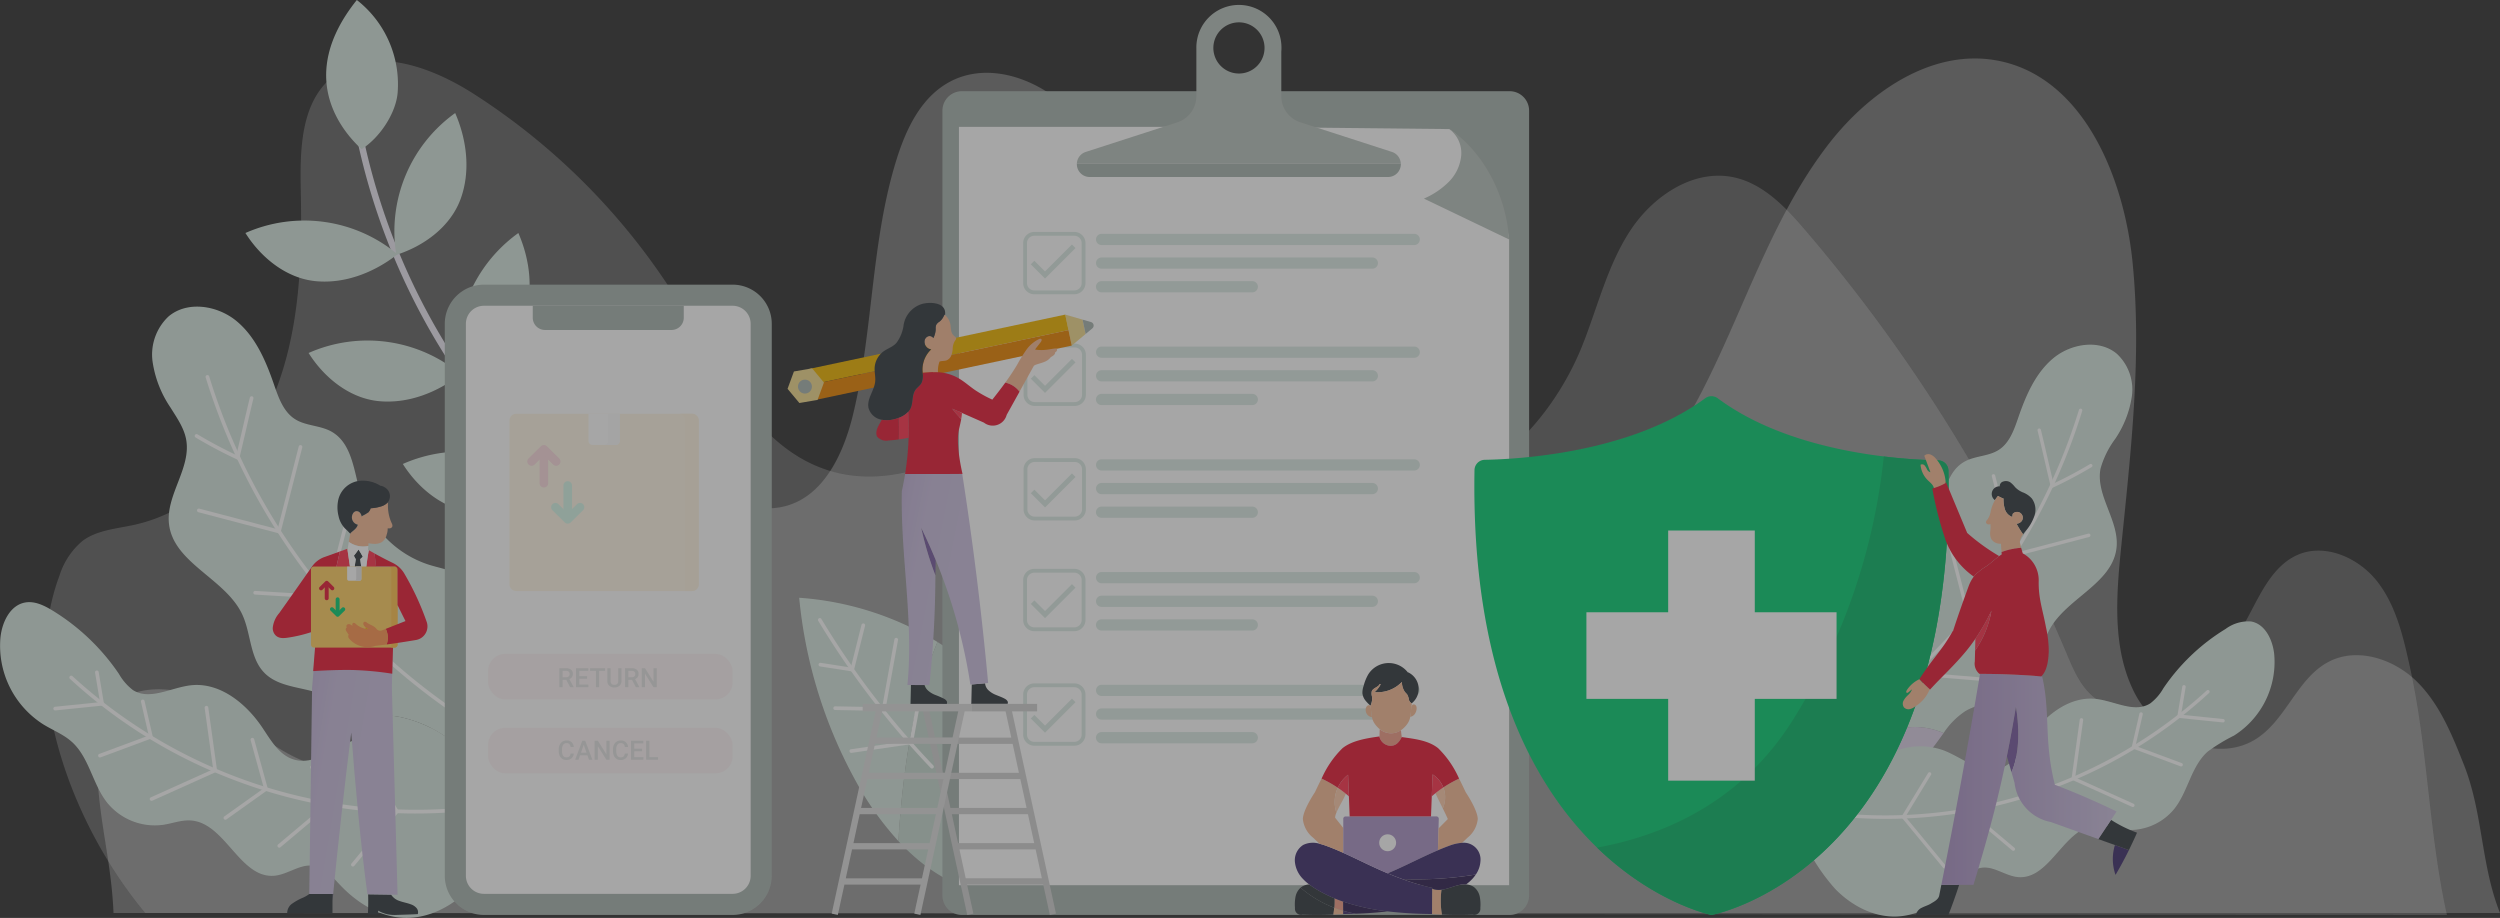 <svg xmlns="http://www.w3.org/2000/svg" xmlns:xlink="http://www.w3.org/1999/xlink" width="439.664" height="161.429" viewBox="0 0 439.664 161.429"><rect x="0" y="0" width="439.664" height="161.429" fill="#333333" stroke="none"/><defs><style>.a{opacity:0.564;}.b{fill:#f5f5f5;opacity:0.361;}.c{fill:#f2f2f2;opacity:0.275;}.d{fill:#edeaf5;}.e{fill:#d5e5dd;}.f{fill:#fff;}.g{fill:#a9b4af;}.h,.n{fill:#e71c37;}.h{opacity:0.045;}.i{fill:#e3e3e3;}.j{opacity:0.164;}.k{fill:#ffd064;}.l{fill:#ffc250;}.m{fill:#e6e6e6;}.o{fill:#08ce73;}.p{fill:#c6d8cf;}.q{fill:#ede7f3;}.r{fill:#dad0e5;}.s{fill:none;}.t{fill:#b9c2bd;}.u{fill:#d1d1d1;}.v{fill:#ddd;}.w{fill:#dceae4;}.x{fill:#f1d98d;}.y{fill:#efb500;}.z{fill:#ea8401;}.aa{fill:#f5ba95;}.ab{fill:#343a40;}.ac{fill:#ff3550;}.ad{fill:#7a5da2;}.ae{fill:url(#a);}.af{fill:#0bb768;}.ag{fill:#f6bb96;}.ah{fill:#f19d89;}.ai{fill:#322253;}.aj{fill:#402f6d;}.ak{fill:#fdcbab;}.al{fill:#e20613;}.am{fill:#ac94c6;}.an{fill:#7a5ca2;}.ao{fill:url(#b);}.ap{fill:#fc3550;}.aq{fill:#ea1c37;}.ar{fill:#ff9653;}.as{fill:#ffec00;}.at{fill:#302452;}.au{fill:#f1b600;}</style><linearGradient id="a" x1="-0.327" y1="0.159" x2="0.761" y2="0.681" gradientUnits="objectBoundingBox"><stop offset="0" stop-color="#ab93c5"/><stop offset="0.033" stop-color="#af99c9"/><stop offset="0.156" stop-color="#bcabd3"/><stop offset="0.305" stop-color="#c5b7da"/><stop offset="0.508" stop-color="#cabede"/><stop offset="1" stop-color="#cbc0df"/></linearGradient><linearGradient id="b" y1="0.5" x2="1" y2="0.5" gradientUnits="objectBoundingBox"><stop offset="0" stop-color="#ac94c6"/><stop offset="1" stop-color="#ccc1e0"/></linearGradient></defs><g class="a" transform="translate(-0.004)"><path class="b" d="M498.315,195.974H78.613c-.378-9.05-2.489-15.821-2.867-24.87-.142-3.413-.23-7.056,1.553-9.973,3.713-6.078,13.006-5.308,19.18-1.757s11.386,9.1,18.309,10.765c12.351,2.968,24.324-8.337,27.411-20.658,1.994-7.956,1.438-16.39,3.5-24.328s8.08-15.915,16.282-16.111c13.1-.313,22.107,18.685,34.787,15.377,6.793-1.773,10.243-9.277,11.9-16.1,3.6-14.833,3.121-30.523,7.72-45.079,1.618-5.117,4.111-10.344,8.708-13.114,7.792-4.7,18.356-.14,23.871,7.095s7.556,16.433,10.677,24.976A98.175,98.175,0,0,0,285.74,121c9.4,8.53,21.378,15.438,34.04,14.59,16.748-1.123,29.711-15.317,37.559-30.152S369.978,74,380.254,60.727C387.3,51.632,398.248,44.047,409.582,46c15.222,2.621,22.607,20.273,24.126,35.644,1.652,16.7-.355,33.52-2.036,50.218-.866,8.6-1.548,17.76,2.4,25.451s14.365,12.7,21.561,7.909c5.171-3.443,7.106-10.648,12.639-13.471,5.011-2.561,11.392-.441,15.406,3.506s6.192,9.34,8.265,14.574C495.349,178.412,494.913,187.39,498.315,195.974Z" transform="translate(-58.647 -35.408)"/><path class="c" d="M53.063,197.51l404.779.342c-3.247-14.65-3.3-29.112-6.546-43.762-1.157-5.22-2.4-10.63-5.686-14.848s-9.243-6.865-14.119-4.673c-3.632,1.631-5.747,5.389-7.594,8.917-2.968,5.664-6.066,11.561-11.235,15.323s-13.078,4.61-17.623.113c-1.96-1.94-3.042-4.57-4.113-7.113A284.626,284.626,0,0,0,345,77.438c-3.447-4.028-7.358-8.175-12.54-9.3-7.124-1.546-14.29,3.305-18.275,9.412s-5.693,13.37-8.391,20.141c-5.785,14.511-19.533,28.234-34.917,25.516-13.269-2.345-22.292-15.915-35.5-18.586-21.151-4.277-40.59,21.021-61.392,15.283-13.179-3.636-19.76-17.834-26.907-29.49a116.129,116.129,0,0,0-36.369-37.03c-7.563-4.826-18.068-8.564-24.915-2.768-5.445,4.61-5.533,12.805-5.385,19.938.248,11.878-.131,24.056-4.433,35.131s-13.224,20.985-24.825,23.554c-3.137.7-6.546.911-9.122,2.828a13.076,13.076,0,0,0-4.055,6.1C30.852,157.186,40.057,181.915,53.063,197.51Z" transform="translate(-27.506 -36.945)"/><g transform="translate(43.164)"><g transform="translate(19.632 24.207)"><path class="d" d="M319.325,173.945a116.8,116.8,0,0,1-40.255-66.131l1.114-.234a115.679,115.679,0,0,0,39.861,65.485Z" transform="translate(-279.07 -107.58)"/></g><path class="e" d="M241.2,268.327a25.606,25.606,0,0,1,26.745,3.74c-4.066,3.186-9.214,5.216-14.358,4.732S243.956,272.7,241.2,268.327Z" transform="translate(-230.089 -206.249)"/><path class="e" d="M308.5,113.3a25.6,25.6,0,0,1,10.355-24.94c2.061,4.736,2.727,10.231.965,15.087S313.424,111.732,308.5,113.3Z" transform="translate(-281.965 -68.478)"/><path class="e" d="M191.82,174.547a25.606,25.606,0,0,1,26.745,3.74c-4.066,3.186-9.214,5.216-14.358,4.732S194.576,178.917,191.82,174.547Z" transform="translate(-191.82 -133.57)"/><path class="e" d="M357.88,207.07a25.6,25.6,0,0,1,10.355-24.94c2.061,4.736,2.727,10.231.965,15.087S362.8,205.5,357.88,207.07Z" transform="translate(-320.234 -141.149)"/><path class="e" d="M431.55,293.82a25.6,25.6,0,0,1,10.355-24.94c2.061,4.736,2.727,10.231.965,15.087S436.471,292.252,431.55,293.82Z" transform="translate(-377.327 -208.379)"/><path class="e" d="M314.86,355.067a25.606,25.606,0,0,1,26.745,3.74c-4.066,3.186-9.214,5.216-14.358,4.732S317.616,359.437,314.86,355.067Z" transform="translate(-287.175 -273.471)"/><path class="e" d="M261.165,26.234c-3.474-3.2-11.624-12.769-.837-26.234a18.814,18.814,0,0,1,7.187,16.169C267.265,19.886,264.324,24.258,261.165,26.234Z" transform="translate(-240.734)"/></g><g transform="translate(0.004 53.928)"><path class="e" d="M178.752,299.693c-.441-4.759-1.305-10.222-5.4-12.682-1.753-1.051-3.834-1.357-5.781-1.978a18.425,18.425,0,0,1-11.8-11.912c-1.285-4.169-1.5-9.423-5.328-11.512-1.967-1.073-4.446-.952-6.336-2.151-2.059-1.307-2.916-3.825-3.713-6.132-1.422-4.12-3.213-8.33-6.568-11.113s-8.692-3.625-12-.788a9.211,9.211,0,0,0-2.772,7.925,19.316,19.316,0,0,0,3.15,8.062c1.1,1.773,2.36,3.533,2.747,5.587.95,5.036-3.591,9.79-3.011,14.882.788,6.928,9.95,9.606,12.889,15.931,1.555,3.344,1.3,7.6,3.87,10.24,2.954,3.031,8.076,2.356,11.705,4.534a14.516,14.516,0,0,1,4.043,4.1c.313-.131.63-.252.95-.358a14.2,14.2,0,0,1,3.74-.758,14.363,14.363,0,0,1,3.706.333,22.41,22.41,0,0,1,11.541,6.694,27.507,27.507,0,0,1,4.291,6.123C182.978,316.854,183.963,306.974,178.752,299.693Z" transform="translate(-92.22 -239.669)"/><path class="e" d="M284.935,559.449a14.359,14.359,0,0,0-3.706-.333,14.2,14.2,0,0,0-3.74.758c-.317.106-.637.227-.95.358.461.63.914,1.269,1.375,1.89,5.279,7.092,14.167,12.574,22.728,10.373.043-.076.081-.155.122-.234a27.609,27.609,0,0,0-4.291-6.123A22.418,22.418,0,0,0,284.935,559.449Z" transform="translate(-214.316 -487.224)"/><path class="e" d="M89.357,509.921c-1.717,4-3.742,7.961-6.78,11.082s-7.239,5.333-11.59,5.148c-4.253-.18-8.143-2.608-11.082-5.686-1.413-1.481-2.858-3.236-4.887-3.485-2.338-.288-4.428,1.566-6.777,1.764-6.055.513-8.6-9.279-14.655-9.718-1.64-.119-3.233.511-4.858.758a10.783,10.783,0,0,1-9.921-3.942c-2.547-3.265-3.11-7.916-6.2-10.67-1.451-1.292-3.308-2.016-4.964-3.031a16.366,16.366,0,0,1-7.56-15.283c.277-2.693,1.692-5.7,4.358-6.168,1.672-.293,3.326.52,4.775,1.4a38.1,38.1,0,0,1,11.7,11.154,9.409,9.409,0,0,0,2.455,2.84c2.945,1.892,6.69-.425,10.168-.828,5.076-.59,9.7,3.139,12.56,7.374,1.514,2.243,2.97,4.89,5.562,5.673,3.571,1.082,6.928-1.922,10.389-3.312a12.808,12.808,0,0,1,14.329,3.724c4.482,5.542,12.538,5.45,17.679,10.389.142.137.367.279.515.146A31.266,31.266,0,0,0,89.357,509.921Z" transform="translate(-0.004 -418.661)"/><g transform="translate(34.244 12.024)"><g transform="translate(1.911)"><path class="f" d="M205.245,353.267a.385.385,0,0,1-.061-.031A111.3,111.3,0,0,1,160.7,293.522a.322.322,0,0,1,.617-.184A110.642,110.642,0,0,0,205.538,352.7a.319.319,0,0,1-.292.565Z" transform="translate(-160.688 -293.108)"/></g><g transform="translate(0 3.733)"><path class="f" d="M159.951,320.956l-.356-.164a79.289,79.289,0,0,1-7.245-3.839.321.321,0,0,1,.331-.551c2.207,1.319,4.5,2.543,6.831,3.641.387-1.6.763-3.22,1.139-4.844.407-1.764.817-3.528,1.238-5.254a.322.322,0,0,1,.626.153c-.421,1.724-.828,3.485-1.235,5.247s-.812,3.512-1.233,5.234Z" transform="translate(-152.194 -309.698)"/></g><g transform="translate(0.395 12.312)"><path class="f" d="M154.156,359.622a.323.323,0,0,1,.2-.612l13.78,3.625,3.715-14.569a.322.322,0,0,1,.623.16l-3.875,15.2-14.407-3.789A.17.17,0,0,1,154.156,359.622Z" transform="translate(-153.951 -347.823)"/></g><g transform="translate(10.309 24.609)"><path class="f" d="M198.213,416.455a.322.322,0,0,1,.135-.621l12.409.756,3.564-13.874a.323.323,0,0,1,.392-.232.319.319,0,0,1,.232.392l-3.7,14.389-12.94-.788A.448.448,0,0,1,198.213,416.455Z" transform="translate(-198.007 -402.474)"/></g></g><g transform="translate(9.385 63.991)"><g transform="translate(2.833 0.918)"><path class="f" d="M82.6,546.228a88.717,88.717,0,0,1-28.2-17.531.322.322,0,1,1,.437-.472,89.508,89.508,0,0,0,69.427,23.037.321.321,0,0,1,.353.286.326.326,0,0,1-.286.356A89.583,89.583,0,0,1,82.6,546.228Z" transform="translate(-54.303 -528.139)"/></g><path class="f" d="M41.919,531.058a.322.322,0,0,1,.083-.621l7.909-.81-.864-5.193a.32.32,0,0,1,.266-.369.323.323,0,0,1,.371.265l.977,5.868-8.591.88A.333.333,0,0,1,41.919,531.058Z" transform="translate(-41.713 -524.06)"/><g transform="translate(7.875 5.118)"><path class="f" d="M76.916,556.957a.319.319,0,0,1-.185-.189.323.323,0,0,1,.189-.414l8.69-3.229L84.249,547.2a.321.321,0,1,1,.626-.142l1.49,6.476-9.219,3.427A.334.334,0,0,1,76.916,556.957Z" transform="translate(-76.712 -546.806)"/></g><g transform="translate(16.953 6.221)"><path class="f" d="M117.262,568.383a.318.318,0,0,1-.178-.169.322.322,0,0,1,.162-.425l10.963-4.937-1.5-10.78a.321.321,0,0,1,.637-.088l1.566,11.257-11.4,5.133A.313.313,0,0,1,117.262,568.383Z" transform="translate(-117.056 -551.706)"/></g><g transform="translate(29.933 11.846)"><path class="f" d="M174.949,591.087a.339.339,0,0,1-.146-.112.324.324,0,0,1,.074-.45l6.955-4.959-2.329-8.449a.322.322,0,1,1,.621-.171l2.448,8.881-7.322,5.22A.311.311,0,0,1,174.949,591.087Z" transform="translate(-174.743 -576.708)"/></g><g transform="translate(39.411 16.68)"><path class="f" d="M217.07,612.646a.309.309,0,0,1-.131-.092.324.324,0,0,1,.038-.455l8.535-7.178-2.842-6.276a.321.321,0,0,1,.585-.266L226.3,605.1l-8.908,7.493A.317.317,0,0,1,217.07,612.646Z" transform="translate(-216.863 -598.191)"/></g><g transform="translate(52.357 16.372)"><path class="f" d="M274.6,614.9a.292.292,0,0,1-.088-.052.319.319,0,0,1-.043-.452l7.583-9.194-4.806-7.887a.323.323,0,0,1,.551-.335l5.042,8.276L274.97,614.8A.321.321,0,0,1,274.6,614.9Z" transform="translate(-274.398 -596.821)"/></g></g></g><g transform="translate(78.226 50.06)"><path class="f" d="M404.654,337.865H360.919a5.03,5.03,0,0,1-5.029-5.029V235.759a5.03,5.03,0,0,1,5.029-5.029h43.735a5.03,5.03,0,0,1,5.029,5.029v97.077A5.03,5.03,0,0,1,404.654,337.865Z" transform="translate(-354.034 -228.874)"/><rect class="f" width="52.671" height="106.176" transform="translate(2.534 2.815)"/><path class="g" d="M398.261,333.327H354.525a6.894,6.894,0,0,1-6.885-6.885V229.365a6.894,6.894,0,0,1,6.885-6.885h43.735a6.894,6.894,0,0,1,6.885,6.885v97.077A6.894,6.894,0,0,1,398.261,333.327ZM354.525,226.193a3.175,3.175,0,0,0-3.173,3.173v97.077a3.178,3.178,0,0,0,3.173,3.173h43.735a3.176,3.176,0,0,0,3.173-3.173V229.365a3.176,3.176,0,0,0-3.173-3.173Z" transform="translate(-347.64 -222.48)"/><path class="g" d="M440.8,243.239H418.56a2.161,2.161,0,0,1-2.16-2.16v-2.1h26.558v2.1A2.157,2.157,0,0,1,440.8,243.239Z" transform="translate(-400.928 -235.267)"/><path class="f" d="M401.405,424.471c.275,0,.551.007.833.011l.218,0c.079,0,.166,0,.263,0a2.469,2.469,0,0,0,.317-.034c.027,0,.059-.011.088-.018l.092-.022c.036-.009.07-.02.1-.031s.067-.022.1-.036a1.757,1.757,0,0,0,.378-.2,1.782,1.782,0,0,0,.315-.295l.068-.086c.023-.031.043-.058.059-.083.036-.052.065-.1.095-.153a2.89,2.89,0,0,0,.137-.281c.038-.088.068-.169.095-.241s.052-.14.079-.209c.052-.14.1-.279.158-.419l.32-.848.081-.214.032-.083h0l0,0,.029.054c.038.072.079.144.117.216.279.513.563,1.028.846,1.548l.077.117c.013.018.025.04.038.056l.04.045.081.088c.027.025.054.043.081.065l.081.063c.025.016.049.027.074.043l.074.041.018.011a.077.077,0,0,0,.016.007l.031.011.13.047.065.016c.027,0,.05.011.081.016a1.288,1.288,0,0,0,.414-.007c.036-.007.072-.016.106-.025a1.021,1.021,0,0,0,.1-.034.831.831,0,0,0,.09-.038c.027-.013.054-.027.077-.04s.043-.025.061-.036.018-.018.029-.027l.027-.031.113-.128.225-.259.029-.031L408.4,423l.007-.009s0-.011,0-.018l.031-.146c.023-.1.043-.2.065-.293.043-.2.086-.392.13-.587.023-.1.04-.2.061-.3s.041-.2.061-.3c.025-.124.05-.25.074-.376.02-.1.043-.2.063-.3s.043-.2.063-.3.045-.2.065-.3c.043-.2.09-.4.135-.605q.277-1.215.608-2.435l.169-.61.176-.61.045-.153,0,0h0l0-.007,0-.016.007-.032c0-.007.007-.011.011-.011s.007,0,.009.009l.009.027,0,.018,0,.009s0,0,0,.007l.025.131c.268,1.4.52,2.8.756,4.187s.459,2.774.666,4.138q.155,1.023.3,2.032c.038.27.074.54.11.808.022.162.043.322.065.482s.04.324.063.484c.04.322.083.644.124.965s.081.641.122.959c.065.135.131.27.194.4.032.068.065.135.1.2l.047.1.025.049c0,.011.007.011.011.014l.009.009.3.257.036.031a.336.336,0,0,0,.045.027.789.789,0,0,0,.187.061,1.055,1.055,0,0,0,.254.018,1.082,1.082,0,0,0,.232-.038.789.789,0,0,0,.081-.029.369.369,0,0,0,.045-.025c.02-.016.04-.029.063-.047l.07-.054c.023-.018.052-.043.077-.065a2.036,2.036,0,0,0,.171-.171c.016-.016.031-.038.047-.056s.031-.038.049-.063l.049-.072a.24.24,0,0,0,.025-.04l.025-.043a1.443,1.443,0,0,0,.18-.553c.043-.261.085-.522.128-.781q.236-1.445.466-2.844c.171-1.062.338-2.088.5-3.067.079-.491.158-.97.232-1.436.018-.117.038-.232.056-.349l.027-.173,0-.02v-.007l0-.014c0-.038.009-.074.016-.112s.007-.056.011-.083l.007-.04a.119.119,0,0,1,.009-.04.065.065,0,0,1,.068-.034.06.06,0,0,1,.031.02c.007.011.011.022.018.031.025.045.049.088.072.131.011.023.025.045.036.065s.011.022.018.034l.085.167c.122.236.238.464.353.684l.171.331c.061.115.126.234.2.358a2.569,2.569,0,0,0,.279.369,2.024,2.024,0,0,0,.391.333,1.9,1.9,0,0,0,.461.209,2.189,2.189,0,0,0,.432.081,3.73,3.73,0,0,0,.686-.013c.2-.02.351-.043.506-.061l.794-.1c.376-.047.628-.079.743-.095a1.829,1.829,0,1,0,0-1.6c-.045,0-.092.009-.139.016-.076.011-.349.047-.792.106-.223.029-.486.065-.792.108-.076.011-.155.02-.236.032s-.157.023-.232.029a2.211,2.211,0,0,1-.389.018.728.728,0,0,1-.126-.018.322.322,0,0,1-.072-.027.416.416,0,0,1-.081-.063,1.179,1.179,0,0,1-.119-.153,2.64,2.64,0,0,1-.144-.245q-.081-.155-.169-.317c-.117-.218-.236-.445-.36-.68-.034-.063-.067-.126-.1-.191-.059-.113-.117-.227-.178-.342-.119-.23-.238-.461-.362-.7-.061-.117-.121-.236-.185-.351-.034-.052-.065-.106-.1-.155l-.1-.122a.351.351,0,0,0-.052-.049l-.052-.045-.052-.045a.305.305,0,0,0-.05-.032l-.1-.061c-.009,0-.016-.011-.025-.016l-.02-.009-.043-.02-.085-.041-.041-.018-.043-.014a.88.88,0,0,0-.11-.027.655.655,0,0,0-.065-.009c-.022,0-.047,0-.072,0a1.094,1.094,0,0,0-.306.036.932.932,0,0,0-.261.115.812.812,0,0,0-.153.133l-.07.074a.168.168,0,0,0-.018.02l-.018.025-.038.05-.038.049-.018.025-.018.034-.074.133c-.022.056-.043.11-.065.167a.292.292,0,0,0-.014.047l-.011.052-.025.1c-.065.407-.128.821-.2,1.24-.016.1-.031.2-.047.3-.009.056-.018.115-.025.173-.018.115-.034.232-.052.349q-.1.7-.214,1.44-.219,1.475-.457,3.074c-.009.067-.02.133-.029.2l0,.025v.011l0,.013,0,.029c0,.04-.009.081-.014.119-.009.088-.02.176-.029.263-.025.2-.049.414-.074.626-.007.059-.014.117-.023.178l-.011.092a.187.187,0,0,1-.032.086.144.144,0,0,1-.148.056.088.088,0,0,1-.056-.041.216.216,0,0,1-.016-.063c-.034-.2-.07-.4-.106-.6-.022-.131-.047-.261-.07-.394-.013-.072-.025-.142-.038-.214l-.02-.113,0-.029-.009-.054-.02-.126c-.106-.675-.214-1.355-.328-2.041q-.341-2.055-.731-4.154c-.261-1.4-.536-2.8-.828-4.2l-.275-1.316-.034-.167c-.007-.027-.011-.056-.018-.081l-.023-.058-.088-.239c-.058-.16-.115-.319-.171-.479l-.043-.119a.325.325,0,0,0-.022-.056l-.011-.025a.169.169,0,0,0-.018-.025.376.376,0,0,0-.223-.14.47.47,0,0,0-.284.018.339.339,0,0,0-.187.169c-.07.148-.142.3-.209.448-.009.02-.018.036-.027.059l-.027.067-.054.137-.106.272c-.079.254-.151.511-.225.761l-.108.376-.094.342c-.056.207-.11.416-.167.623s-.106.416-.16.623q-.311,1.245-.572,2.484c-.043.207-.086.412-.126.619l-.061.308c-.02.1-.038.2-.059.308s-.038.2-.059.308-.036.2-.054.3c-.034.191-.068.387-.1.585s-.065.4-.1.6l-.025.153a.567.567,0,0,1-.036.151.651.651,0,0,1-.036.068.307.307,0,0,1-.052.056.318.318,0,0,1-.063.045.263.263,0,0,1-.07.027.33.33,0,0,1-.148.009.314.314,0,0,1-.135-.056.369.369,0,0,1-.054-.049.584.584,0,0,1-.04-.061l-.072-.126c-.1-.173-.2-.342-.295-.515-.326-.569-.65-1.13-.968-1.683-.074-.128-.146-.254-.221-.38a.62.62,0,0,0-.059-.09.279.279,0,0,0-.061-.052l-.022-.013a.312.312,0,0,0-.392.095.54.54,0,0,0-.029.047.486.486,0,0,0-.02.052l-.036.1-.142.41c-.2.563-.389,1.118-.578,1.663-.049.142-.1.281-.146.423s-.094.279-.151.423a1.743,1.743,0,0,1-.234.428,1,1,0,0,1-.412.311,1.54,1.54,0,0,1-.479.1c-.153.011-.3.011-.436.013l-.835.014q-.824.013-1.607.025l-.866.013c.115.2.232.392.353.585l.509.007C400.321,424.455,400.856,424.464,401.405,424.471Z" transform="translate(-387.389 -370.014)"/><g transform="translate(7.674 64.839)"><rect class="h" width="43" height="8" rx="3" transform="translate(-0.058 0.101)"/><path class="i" d="M1.734-2.923H1.086v1.287H.506V-4.977H1.681a1.368,1.368,0,0,1,.893.259.917.917,0,0,1,.314.75.939.939,0,0,1-.162.561,1.029,1.029,0,0,1-.451.348l.75,1.393v.03H2.4Zm-.647-.466h.6a.664.664,0,0,0,.459-.148.516.516,0,0,0,.165-.405.55.55,0,0,0-.153-.415A.648.648,0,0,0,1.7-4.508H1.086Zm4.306.262H4.02V-2.1h1.6v.464H3.439V-4.977H5.608v.468H4.02v.923H5.392ZM8.558-4.508H7.516v2.873H6.94V-4.508H5.907v-.468H8.558Zm2.883-.468v2.233A1.085,1.085,0,0,1,11.1-1.9a1.294,1.294,0,0,1-.908.311A1.3,1.3,0,0,1,9.281-1.9a1.09,1.09,0,0,1-.337-.85V-4.977h.578v2.235a.71.71,0,0,0,.17.512.662.662,0,0,0,.5.177q.67,0,.67-.707V-4.977Zm1.848,2.054h-.647v1.287h-.581V-4.977h1.175a1.368,1.368,0,0,1,.893.259.917.917,0,0,1,.314.75.939.939,0,0,1-.162.561,1.029,1.029,0,0,1-.451.348l.75,1.393v.03h-.622Zm-.647-.466h.6a.664.664,0,0,0,.459-.148.516.516,0,0,0,.165-.405.55.55,0,0,0-.153-.415.648.648,0,0,0-.456-.151h-.613Zm5,1.753h-.581L15.575-4.006v2.371h-.581V-4.977h.581L17.069-2.6v-2.38h.576Z" transform="translate(11.965 7.592)"/></g><g transform="translate(7.674 77.662)"><rect class="h" width="43" height="8" rx="3" transform="translate(-0.058 0.278)"/><path class="i" d="M3-2.745a1.206,1.206,0,0,1-.395.834,1.346,1.346,0,0,1-.916.3A1.3,1.3,0,0,1,.99-1.8a1.243,1.243,0,0,1-.469-.538,1.942,1.942,0,0,1-.172-.81v-.312a1.956,1.956,0,0,1,.168-.833A1.263,1.263,0,0,1,1-4.85a1.341,1.341,0,0,1,.724-.2,1.288,1.288,0,0,1,.89.3A1.256,1.256,0,0,1,3-3.9H2.426a.825.825,0,0,0-.21-.52.694.694,0,0,0-.495-.159.678.678,0,0,0-.582.277,1.381,1.381,0,0,0-.208.811v.3a1.465,1.465,0,0,0,.194.826.644.644,0,0,0,.568.285.751.751,0,0,0,.514-.154.8.8,0,0,0,.218-.512Zm2.39.31H4.1l-.271.778h-.6L4.487-5h.521L6.272-1.658H5.667ZM4.262-2.9h.968L4.746-4.29ZM9.3-1.658H8.722L7.232-4.028v2.371H6.652V-5h.581l1.494,2.38V-5H9.3Zm3.237-1.088a1.206,1.206,0,0,1-.395.834,1.346,1.346,0,0,1-.916.3,1.3,1.3,0,0,1-.7-.189,1.243,1.243,0,0,1-.469-.538,1.942,1.942,0,0,1-.172-.81v-.312a1.956,1.956,0,0,1,.168-.833,1.263,1.263,0,0,1,.481-.555,1.341,1.341,0,0,1,.724-.2,1.288,1.288,0,0,1,.89.3,1.256,1.256,0,0,1,.392.849h-.578a.825.825,0,0,0-.21-.52.694.694,0,0,0-.495-.159.678.678,0,0,0-.582.277,1.381,1.381,0,0,0-.208.811v.3a1.465,1.465,0,0,0,.194.826.644.644,0,0,0,.568.285.751.751,0,0,0,.514-.154.8.8,0,0,0,.218-.512Zm2.472-.4H13.639v1.028h1.6v.464H13.058V-5h2.169v.468H13.639v.923h1.372ZM16.3-2.121h1.517v.464h-2.1V-5H16.3Z" transform="translate(12.017 7.549)"/></g><g class="j" transform="translate(11.382 22.711)"><path class="k" d="M33.266,30.017a1.172,1.172,0,0,1-1.172,1.172H1.172A1.172,1.172,0,0,1,0,30.017V1.189A1.172,1.172,0,0,1,1.172.017H32.094a1.172,1.172,0,0,1,1.172,1.172Z" transform="translate(0 -0.017)"/><path class="l" d="M303.885.017a1.153,1.153,0,0,1,1.153,1.153V31.189h1.212a1.172,1.172,0,0,0,1.172-1.172V1.189A1.172,1.172,0,0,0,306.25.017h-2.365Z" transform="translate(-274.156 -0.017)"/><path class="f" d="M146.837,5.489h-4.1a.687.687,0,0,1-.687-.687V.017h5.472V4.8A.687.687,0,0,1,146.837,5.489Z" transform="translate(-128.155 -0.017)"/><path class="m" d="M171.26.017V4.8a.687.687,0,0,1-.687.687h2a.687.687,0,0,0,.687-.687V.017Z" transform="translate(-153.886 -0.017)"/><g transform="translate(3.129 5.498)"><g transform="translate(2.163 0.826)"><path class="n" d="M58.846,195.288a.755.755,0,0,1-.755-.755v-5.128a.755.755,0,1,1,1.511,0v5.128A.755.755,0,0,1,58.846,195.288Z" transform="translate(-58.091 -188.65)"/></g><g transform="translate(0 0)"><path class="n" d="M41.062,183.858a.753.753,0,0,1-.531-.218L38.9,182.028l-1.632,1.612a.755.755,0,0,1-1.062-1.075l2.163-2.136a.755.755,0,0,1,1.062,0l2.163,2.136a.755.755,0,0,1-.531,1.293Z" transform="translate(-35.981 -180.212)"/></g></g><g transform="translate(13.157 19.32) rotate(180)"><g transform="translate(2.163 0.826)"><path class="o" d="M.755,6.638A.755.755,0,0,1,0,5.883V.755a.755.755,0,0,1,1.511,0V5.883A.755.755,0,0,1,.755,6.638Z" transform="translate(0 0)"/></g><g transform="translate(0 0)"><path class="o" d="M.755,3.647A.755.755,0,0,1,.225,2.354L2.387.218a.755.755,0,0,1,1.062,0L5.612,2.354A.755.755,0,1,1,4.55,3.429L2.918,1.817,1.286,3.429A.753.753,0,0,1,.755,3.647Z"/></g></g></g></g><g transform="translate(140.554 101.57)"><g transform="translate(0 3.555)"><path class="e" d="M648.957,474.979A53.824,53.824,0,0,0,624.64,467.2a83.128,83.128,0,0,0,9.984,32.3,53.573,53.573,0,0,0,7.47,10.5c.072-1.458.18-2.912.3-4.352C643.291,495.194,644.974,484.623,648.957,474.979Z" transform="translate(-624.64 -467.2)"/><path class="p" d="M731.781,524.424a87.1,87.1,0,0,0-20.22-20.991c-.821-.585-1.661-1.136-2.507-1.663-3.98,9.646-5.664,20.217-6.561,30.667-.124,1.44-.232,2.894-.3,4.352,4.106,4.419,9.07,7.848,14.923,9.07a154.444,154.444,0,0,0,20.463-9.5C736.777,531.969,734.353,528.065,731.781,524.424Z" transform="translate(-684.74 -493.991)"/><g transform="translate(3.306 3.576)"><path class="f" d="M659.433,509.554a.323.323,0,0,1-.279-.1,148.358,148.358,0,0,1-19.774-25.876.321.321,0,0,1,.551-.331,147.774,147.774,0,0,0,19.688,25.764.319.319,0,0,1-.011.455A.324.324,0,0,1,659.433,509.554Z" transform="translate(-639.334 -483.094)"/><g transform="translate(0.101 0.93)"><path class="f" d="M645.937,495.717l-5.884-.916a.321.321,0,1,1,.1-.635l5.3.826,1.883-7.522a.323.323,0,0,1,.626.158Z" transform="translate(-639.781 -487.227)"/></g><g transform="translate(2.701 3.475)"><path class="f" d="M660.461,511.386l-8.807-.16a.322.322,0,1,1,.013-.644l8.26.149,2.153-11.93a.321.321,0,1,1,.632.115Z" transform="translate(-651.339 -498.537)"/></g><g transform="translate(5.529 5.761)"><path class="f" d="M675.049,525.063l-10.776,1.577a.322.322,0,0,1-.092-.637l10.319-1.51,2.842-15.532a.321.321,0,1,1,.632.115Z" transform="translate(-663.906 -508.697)"/></g></g></g><g transform="translate(25.596)"><path class="q" d="M745.849,503.735c-2.266-2.594-3.458-5.938-4.421-9.246a67.322,67.322,0,0,1-2.957-22.328,41.032,41.032,0,0,1,7.2-20.762,64.272,64.272,0,0,1,14.718,21.583c3.029,7.3,4.61,15.9,1.053,22.96A119.337,119.337,0,0,1,745.849,503.735Z" transform="translate(-738.396 -451.4)"/><g transform="translate(1.989 3.828)"><g transform="translate(5.647)"><path class="f" d="M778.861,493.2a.252.252,0,0,0,.077-.216,114.716,114.716,0,0,0-6.125-24.411.249.249,0,0,0-.466.173,114.217,114.217,0,0,1,6.1,24.306.251.251,0,0,0,.281.214A.246.246,0,0,0,778.861,493.2Z" transform="translate(-772.332 -468.412)"/></g><g transform="translate(2.526 3.845)"><path class="f" d="M764.473,489.872l2.279-4a.249.249,0,1,0-.432-.247l-2.054,3.6-5.454-2.484a.248.248,0,0,0-.2.452Z" transform="translate(-758.461 -485.501)"/></g><g transform="translate(1.28 9.103)"><path class="f" d="M761.678,514.668l4.145-5.4a.25.25,0,0,0-.045-.349.246.246,0,0,0-.349.045l-3.886,5.065-8.249-4.442a.249.249,0,1,0-.236.439Z" transform="translate(-752.927 -508.866)"/></g><g transform="translate(0 14.234)"><path class="f" d="M758.441,538.066l6.141-5.756a.248.248,0,1,0-.34-.362l-5.88,5.511L747.6,531.7a.249.249,0,1,0-.236.439Z" transform="translate(-747.237 -531.669)"/></g></g></g></g><g transform="translate(311.562 60.622)"><path class="e" d="M1406.645,325.572c.414-4.451,1.219-9.563,5.054-11.863,1.638-.983,3.587-1.269,5.409-1.85a17.234,17.234,0,0,0,11.037-11.145c1.2-3.9,1.4-8.816,4.984-10.769,1.841-1,4.158-.889,5.927-2.014,1.926-1.222,2.729-3.578,3.472-5.736,1.33-3.854,3.006-7.794,6.145-10.4s8.132-3.391,11.228-.738a8.609,8.609,0,0,1,2.592,7.414,18.064,18.064,0,0,1-2.948,7.542,15.843,15.843,0,0,0-2.57,5.227c-.889,4.712,3.36,9.16,2.817,13.921-.738,6.483-9.309,8.987-12.058,14.9-1.453,3.128-1.213,7.108-3.62,9.579-2.763,2.835-7.554,2.2-10.949,4.241a13.567,13.567,0,0,0-3.782,3.83c-.293-.124-.59-.236-.887-.335a13.217,13.217,0,0,0-3.5-.711,13.51,13.51,0,0,0-3.467.311,20.952,20.952,0,0,0-10.8,6.262,25.771,25.771,0,0,0-4.014,5.727C1402.692,341.627,1401.772,332.383,1406.645,325.572Z" transform="translate(-1399.127 -269.418)"/><path class="r" d="M1433.193,568.577a12.21,12.21,0,0,1,6.966.4c.3.1.594.212.887.335-.432.59-.855,1.188-1.287,1.769-4.937,6.633-13.253,11.764-21.264,9.7-.04-.072-.074-.146-.115-.218a25.768,25.768,0,0,1,4.014-5.727A20.956,20.956,0,0,1,1433.193,568.577Z" transform="translate(-1410.788 -501.01)"/><path class="e" d="M1389.516,522.253a33.439,33.439,0,0,0,6.343,10.366c2.842,2.918,6.773,4.991,10.843,4.817,3.978-.169,7.619-2.439,10.369-5.319,1.321-1.384,2.673-3.029,4.572-3.26,2.187-.27,4.145,1.465,6.341,1.651,5.664.482,8.04-8.681,13.71-9.093,1.534-.11,3.024.477,4.545.711a10.083,10.083,0,0,0,9.279-3.688c2.383-3.053,2.909-7.405,5.8-9.982a30.737,30.737,0,0,1,4.644-2.835,15.309,15.309,0,0,0,7.072-14.3c-.259-2.518-1.582-5.333-4.077-5.769a6.7,6.7,0,0,0-4.466,1.312,35.652,35.652,0,0,0-10.947,10.434,8.788,8.788,0,0,1-2.3,2.655c-2.754,1.771-6.26-.4-9.511-.774-4.748-.551-9.077,2.936-11.75,6.9-1.418,2.1-2.779,4.572-5.2,5.308-3.339,1.013-6.48-1.8-9.718-3.1a11.987,11.987,0,0,0-13.406,3.483c-4.194,5.184-11.73,5.1-16.538,9.718-.133.128-.344.261-.482.137A28.836,28.836,0,0,1,1389.516,522.253Z" transform="translate(-1384.637 -436.879)"/><g transform="translate(12.551 11.25)"><path class="f" d="M1440.827,375.7a.267.267,0,0,0,.056-.029A104.124,104.124,0,0,0,1482.5,319.8a.3.3,0,0,0-.576-.175,103.5,103.5,0,0,1-41.368,55.537.3.3,0,0,0-.086.416A.3.3,0,0,0,1440.827,375.7Z" transform="translate(-1440.416 -319.414)"/><g transform="translate(34.22 3.487)"><path class="f" d="M1594.905,345.445l.333-.155a74.67,74.67,0,0,0,6.777-3.591.3.3,0,1,0-.308-.515c-2.063,1.233-4.212,2.378-6.39,3.4-.362-1.492-.713-3.013-1.064-4.532-.383-1.649-.763-3.3-1.159-4.917a.3.3,0,0,0-.585.144c.394,1.613.776,3.26,1.157,4.908s.76,3.287,1.154,4.9Z" transform="translate(-1592.5 -334.91)"/></g><g transform="translate(26.178 11.519)"><path class="f" d="M1573.9,381.646a.3.3,0,0,0-.184-.572l-12.891,3.391-3.474-13.629a.3.3,0,0,0-.585.149l3.625,14.216,13.478-3.546Z" transform="translate(-1556.759 -370.609)"/></g><g transform="translate(18.381 23.017)"><path class="f" d="M1537.771,434.788a.3.3,0,0,0-.128-.583l-11.611.707-3.334-12.981a.3.3,0,0,0-.583.151l3.458,13.462,12.106-.736A.3.3,0,0,0,1537.771,434.788Z" transform="translate(-1522.105 -421.705)"/></g><g transform="translate(8.695 32.521)"><path class="f" d="M1494.426,479.241a.3.3,0,0,0,.191-.257.3.3,0,0,0-.277-.326l-11.329-.932-3.357-13.555a.3.3,0,1,0-.585.144l3.463,13.973,11.761.968A.225.225,0,0,0,1494.426,479.241Z" transform="translate(-1479.06 -463.943)"/></g></g><g transform="translate(11.254 59.865)"><g transform="translate(0 0.859)"><path class="f" d="M1473.963,556.211a83.036,83.036,0,0,0,26.38-16.4.3.3,0,0,0-.41-.441,83.727,83.727,0,0,1-64.949,21.549.3.3,0,0,0-.063.6A83.75,83.75,0,0,0,1473.963,556.211Z" transform="translate(-1434.652 -539.29)"/></g><g transform="translate(60.064)"><path class="f" d="M1709.769,542.017a.3.3,0,0,0-.079-.58l-7.4-.756.808-4.858a.3.3,0,0,0-.594-.1l-.913,5.49,8.037.821A.27.27,0,0,0,1709.769,542.017Z" transform="translate(-1701.59 -535.472)"/></g><g transform="translate(52.04 4.787)"><path class="f" d="M1674.768,566.244a.3.3,0,0,0,0-.563l-8.13-3.022,1.274-5.544a.3.3,0,0,0-.225-.36.3.3,0,0,0-.36.227l-1.393,6.057,8.625,3.206A.292.292,0,0,0,1674.768,566.244Z" transform="translate(-1665.93 -556.748)"/></g><g transform="translate(41.485 5.82)"><path class="f" d="M1629.919,576.936a.293.293,0,0,0,.167-.158.3.3,0,0,0-.151-.4l-10.256-4.617,1.4-10.085a.3.3,0,0,0-.6-.083l-1.465,10.53,10.668,4.8A.3.3,0,0,0,1629.919,576.936Z" transform="translate(-1619.02 -561.335)"/></g><g transform="translate(33.108 11.079)"><path class="f" d="M1588.923,598.164a.283.283,0,0,0,.135-.106.3.3,0,0,0-.07-.421l-6.505-4.64,2.178-7.9a.3.3,0,1,0-.58-.16l-2.291,8.31,6.849,4.883A.288.288,0,0,0,1588.923,598.164Z" transform="translate(-1581.79 -584.71)"/></g><g transform="translate(22.739 15.599)"><path class="f" d="M1544.346,618.325a.307.307,0,0,0,.122-.088.3.3,0,0,0-.036-.425l-7.984-6.714,2.657-5.873a.3.3,0,0,0-.549-.247l-2.846,6.289,8.332,7.009A.3.3,0,0,0,1544.346,618.325Z" transform="translate(-1535.71 -604.799)"/></g><g transform="translate(11.554 15.318)"><path class="f" d="M1493.711,620.455a.289.289,0,0,0,.083-.05.3.3,0,0,0,.041-.423l-7.095-8.6,4.493-7.376a.3.3,0,0,0-.1-.414.3.3,0,0,0-.414.1L1486,611.432l7.367,8.933A.307.307,0,0,0,1493.711,620.455Z" transform="translate(-1486 -603.547)"/></g></g></g><g transform="translate(138.506 0.95)"><path class="g" d="M839.759,74.7V212.724a3.425,3.425,0,0,1-3.418,3.425H740a3.425,3.425,0,0,1-3.418-3.425V74.7A3.423,3.423,0,0,1,740,71.28h96.343A3.423,3.423,0,0,1,839.759,74.7Z" transform="translate(-709.345 -56.191)"/><path class="f" d="M835.738,99.557l-36.992-.387H749.5V232.536h96.759V118.966C846.259,116.543,840.636,102.6,835.738,99.557Z" transform="translate(-719.357 -77.805)"/><path class="s" d="M952.842,17.47a4.5,4.5,0,1,0,4.5,4.5A4.506,4.506,0,0,0,952.842,17.47Z" transform="translate(-873.456 -14.489)"/><path class="g" d="M841.667,127.94c0,.027-.007.054-.007.081a2.251,2.251,0,0,0,2.259,2.259H896.38a2.251,2.251,0,0,0,1.6-.659,2.279,2.279,0,0,0,.659-1.6c0-.027,0-.054-.007-.081Z" transform="translate(-790.78 -100.102)"/><path class="t" d="M897.089,29.988l-16.1-5.207a4.842,4.842,0,0,1-3.357-4.615V12.318a6.112,6.112,0,0,0,.027-.612,7.483,7.483,0,1,0-14.965,0v8.463a4.842,4.842,0,0,1-3.357,4.615l-16.1,5.207a2.254,2.254,0,0,0-1.562,2.072h56.966A2.245,2.245,0,0,0,897.089,29.988ZM870.182,16.2a4.5,4.5,0,1,1,4.5-4.5A4.5,4.5,0,0,1,870.182,16.2Z" transform="translate(-790.796 -4.22)"/><path class="t" d="M1117.415,100.89a5.237,5.237,0,0,1,2.1,4.6,7.567,7.567,0,0,1-2.2,4.691,14.026,14.026,0,0,1-4.363,2.934l14.977,7.185C1127.354,111.686,1122.708,104.285,1117.415,100.89Z" transform="translate(-1001.035 -79.138)"/><path class="u" d="M720.89,552.784l7.9,36.344,1.078-.234-1.109-5.105h13.393l1.161,5.339,1.078-.234-7.9-36.344-1.078.234,1.121,5.157H723.142l-1.172-5.391Zm15.884,6.26,1.1,5.083H724.486l-1.1-5.083Zm-10.945,11.269-1.1-5.083h13.393l1.1,5.083Zm13.633,1.1,1.1,5.083H727.175l-1.1-5.083Zm-10.945,11.268-1.1-5.083h13.393l1.1,5.083Z" transform="translate(-697.185 -429.17)"/><path class="v" d="M652.289,583.778h13.393l-1.109,5.106,1.078.234,7.9-36.344-1.078-.234-1.172,5.391H657.905l1.121-5.157-1.078-.234-7.9,36.344,1.078.234Zm14.977-7.288H653.873l1.1-5.083H668.37Zm-10.945-11.269h13.393l-1.1,5.083H655.216Zm14.738-6.186-1.1,5.083H656.562l1.1-5.083Zm-18.53,23.64,1.1-5.083h13.393l-1.1,5.083Z" transform="translate(-642.285 -429.162)"/><rect class="v" width="19.214" height="1.316" transform="translate(13.219 122.838)"/><g transform="translate(41.438 39.84)"><path class="w" d="M912.575,184.741H857.6a.985.985,0,0,1-.985-.986h0a.985.985,0,0,1,.985-.986h54.979a.985.985,0,0,1,.986.986h0A.987.987,0,0,1,912.575,184.741Z" transform="translate(-843.805 -182.435)"/><path class="w" d="M905.208,203.221H857.6a.985.985,0,0,1-.985-.986h0a.985.985,0,0,1,.985-.986h47.612a.985.985,0,0,1,.986.986h0A.988.988,0,0,1,905.208,203.221Z" transform="translate(-843.805 -196.757)"/><path class="w" d="M884.092,221.711H857.586a.985.985,0,0,1-.986-.986h0a.985.985,0,0,1,.986-.986h26.506a.985.985,0,0,1,.986.986h0A.985.985,0,0,1,884.092,221.711Z" transform="translate(-843.797 -211.086)"/><g transform="translate(0)"><path class="w" d="M809.008,192.24H801.97a1.961,1.961,0,0,1-1.96-1.96V183.24a1.963,1.963,0,0,1,1.96-1.96h7.038a1.961,1.961,0,0,1,1.96,1.96v7.041A1.963,1.963,0,0,1,809.008,192.24Zm-7.038-10.288a1.288,1.288,0,0,0-1.287,1.287v7.041a1.288,1.288,0,0,0,1.287,1.287h7.038a1.288,1.288,0,0,0,1.287-1.287V183.24a1.288,1.288,0,0,0-1.287-1.287Z" transform="translate(-800.01 -181.28)"/><path class="w" d="M2.5,58.285.625,56.409,0,57.034l2.5,2.5,5.36-5.36-.625-.625Z" transform="translate(1.343 -51.338)"/></g></g><g transform="translate(41.508 59.479)"><path class="w" d="M912.575,272.851H857.6a.985.985,0,0,1-.985-.986h0a.985.985,0,0,1,.985-.986h54.979a.985.985,0,0,1,.986.986h0A.987.987,0,0,1,912.575,272.851Z" transform="translate(-843.874 -270.358)"/><path class="w" d="M905.208,291.331H857.6a.985.985,0,0,1-.985-.986h0a.985.985,0,0,1,.985-.986h47.612a.985.985,0,0,1,.986.986h0A.987.987,0,0,1,905.208,291.331Z" transform="translate(-843.874 -284.68)"/><path class="w" d="M884.092,309.821H857.586a.985.985,0,0,1-.986-.986h0a.985.985,0,0,1,.986-.986h26.506a.985.985,0,0,1,.986.986h0A.985.985,0,0,1,884.092,309.821Z" transform="translate(-843.867 -299.009)"/><g transform="translate(0 0)"><path class="w" d="M809.008,280.35H801.97a1.961,1.961,0,0,1-1.96-1.96V271.35a1.963,1.963,0,0,1,1.96-1.96h7.038a1.961,1.961,0,0,1,1.96,1.96v7.041A1.961,1.961,0,0,1,809.008,280.35Zm-7.038-10.288a1.288,1.288,0,0,0-1.287,1.287v7.041a1.288,1.288,0,0,0,1.287,1.287h7.038a1.288,1.288,0,0,0,1.287-1.287V271.35a1.288,1.288,0,0,0-1.287-1.287Z" transform="translate(-800.01 -269.39)"/><path class="w" d="M2.5,58.285.625,56.409,0,57.034l2.5,2.5,5.36-5.36-.625-.625Z" transform="translate(1.274 -50.864)"/></g></g><g transform="translate(41.508 79.622)"><path class="w" d="M912.575,360.961H857.6a.985.985,0,0,1-.985-.986h0a.985.985,0,0,1,.985-.986h54.979a.985.985,0,0,1,.986.986h0A.987.987,0,0,1,912.575,360.961Z" transform="translate(-843.874 -358.785)"/><path class="w" d="M905.208,379.451H857.6a.985.985,0,0,1-.985-.986h0a.985.985,0,0,1,.985-.986h47.612a.985.985,0,0,1,.986.986h0A.988.988,0,0,1,905.208,379.451Z" transform="translate(-843.874 -373.114)"/><path class="w" d="M884.092,397.931H857.586a.985.985,0,0,1-.986-.986h0a.985.985,0,0,1,.986-.986h26.506a.985.985,0,0,1,.986.986h0A.985.985,0,0,1,884.092,397.931Z" transform="translate(-843.867 -387.436)"/><g transform="translate(0 0)"><path class="w" d="M809.008,368.47H801.97a1.961,1.961,0,0,1-1.96-1.96V359.47a1.963,1.963,0,0,1,1.96-1.96h7.038a1.961,1.961,0,0,1,1.96,1.96v7.041A1.963,1.963,0,0,1,809.008,368.47Zm-7.038-10.288a1.288,1.288,0,0,0-1.287,1.287v7.041a1.288,1.288,0,0,0,1.287,1.287h7.038a1.288,1.288,0,0,0,1.287-1.287V359.47a1.288,1.288,0,0,0-1.287-1.287Z" transform="translate(-800.01 -357.51)"/><path class="w" d="M2.5,58.285.625,56.409,0,57.034l2.5,2.5,5.36-5.36-.625-.625Z" transform="translate(1.274 -50.864)"/></g></g><g transform="translate(41.438 99.093)"><path class="w" d="M912.575,449.071H857.6a.985.985,0,0,1-.985-.986h0a.985.985,0,0,1,.985-.986h54.979a.985.985,0,0,1,.986.986h0A.987.987,0,0,1,912.575,449.071Z" transform="translate(-843.805 -446.54)"/><path class="w" d="M905.208,467.561H857.6a.985.985,0,0,1-.985-.986h0a.985.985,0,0,1,.985-.986h47.612a.985.985,0,0,1,.986.986h0A.988.988,0,0,1,905.208,467.561Z" transform="translate(-843.805 -460.87)"/><path class="w" d="M884.092,486.041H857.586a.985.985,0,0,1-.986-.986h0a.985.985,0,0,1,.986-.986h26.506a.985.985,0,0,1,.986.986h0A.984.984,0,0,1,884.092,486.041Z" transform="translate(-843.797 -475.192)"/><g transform="translate(0 0)"><path class="w" d="M809.008,456.58H801.97a1.961,1.961,0,0,1-1.96-1.96V447.58a1.963,1.963,0,0,1,1.96-1.96h7.038a1.961,1.961,0,0,1,1.96,1.96v7.041A1.963,1.963,0,0,1,809.008,456.58Zm-7.038-10.288a1.288,1.288,0,0,0-1.287,1.287v7.041a1.288,1.288,0,0,0,1.287,1.287h7.038a1.288,1.288,0,0,0,1.287-1.287V447.58a1.288,1.288,0,0,0-1.287-1.287Z" transform="translate(-800.01 -445.62)"/><path class="w" d="M2.5,58.285.625,56.409,0,57.034l2.5,2.5,5.36-5.36-.625-.625Z" transform="translate(1.343 -50.864)"/></g></g><g transform="translate(41.438 119.236)"><path class="w" d="M912.575,537.191H857.6a.985.985,0,0,1-.985-.986h0a.985.985,0,0,1,.985-.986h54.979a.985.985,0,0,1,.986.986h0A.987.987,0,0,1,912.575,537.191Z" transform="translate(-843.805 -534.975)"/><path class="w" d="M905.208,555.671H857.6a.985.985,0,0,1-.985-.986h0a.985.985,0,0,1,.985-.986h47.612a.985.985,0,0,1,.986.986h0A.988.988,0,0,1,905.208,555.671Z" transform="translate(-843.805 -549.297)"/><path class="w" d="M884.092,574.161H857.586a.985.985,0,0,1-.986-.986h0a.985.985,0,0,1,.986-.986h26.506a.985.985,0,0,1,.986.986h0A.985.985,0,0,1,884.092,574.161Z" transform="translate(-843.797 -563.626)"/><g transform="translate(0 0)"><path class="w" d="M809.008,544.7H801.97a1.961,1.961,0,0,1-1.96-1.96V535.7a1.963,1.963,0,0,1,1.96-1.96h7.038a1.961,1.961,0,0,1,1.96,1.96v7.038A1.963,1.963,0,0,1,809.008,544.7ZM801.97,534.41a1.288,1.288,0,0,0-1.287,1.287v7.038a1.288,1.288,0,0,0,1.287,1.287h7.038a1.288,1.288,0,0,0,1.287-1.287V535.7a1.288,1.288,0,0,0-1.287-1.287Z" transform="translate(-800.01 -533.74)"/><path class="w" d="M2.5,58.285.625,56.409,0,57.034l2.5,2.5,5.36-5.36-.625-.625Z" transform="translate(1.343 -50.864)"/></g></g><g transform="translate(0 52.323)"><g transform="translate(3.913 2.054)"><path class="x" d="M832.57,245.88l1.143,5.45,2.439-2.036-.531-2.529Z" transform="translate(-787.649 -245.88)"/><path class="g" d="M847.615,250.24l-1.485-.43.531,2.529,1.186-.99A.641.641,0,0,0,847.615,250.24Z" transform="translate(-798.158 -248.926)"/><path class="y" d="M677.851,245.88l-44.921,9.529.571,2.725,44.921-9.529Z" transform="translate(-632.93 -245.88)"/><path class="z" d="M635.47,267.519l.572,2.725,44.921-9.529-.572-2.725Z" transform="translate(-634.898 -255.265)"/></g><path class="aa" d="M794.489,267.1a.588.588,0,0,1-.1.326,1.181,1.181,0,0,1-.326.306,2.636,2.636,0,0,1-.333.2,2.447,2.447,0,0,1-1.08.819c-.477.207-.99.322-1.478.493a1.352,1.352,0,0,0-.427.221q-1.266,2.278-2.529,4.559a4.262,4.262,0,0,0-2.5-1.6c.745-1.026,1.454-2.075,2.1-3.166a27.018,27.018,0,0,1,1.582-2.567,5.851,5.851,0,0,1,2.27-1.935.393.393,0,0,1,.356-.025c.18.119.061.4-.07.567-.333.432-.673.864-1.006,1.3,2.1.376,3.8-.513,3.879-.045a.47.47,0,0,1-.115.376A1.352,1.352,0,0,1,794.489,267.1Z" transform="translate(-747.428 -258.403)"/><path class="ab" d="M765.551,537.655H759.17c.025-1.055.056-2.327.081-3.418.779-.07,1.562-.139,2.338-.207a1.9,1.9,0,0,0,.553,1.186,4.066,4.066,0,0,0,1.382.869c.5.212,1.024.387,1.5.648a1.294,1.294,0,0,1,.461.367A.529.529,0,0,1,765.551,537.655Z" transform="translate(-726.852 -467.139)"/><path class="n" d="M717.476,308.679q-5.029.007-10.056.009a51.349,51.349,0,0,0,.619-6.377c.049-1.519.032-3.047-.054-4.572a2.378,2.378,0,0,0,.4-.583c.484-1.015.212-2.315.855-3.24.317-.457.828-.763,1.087-1.256a3.247,3.247,0,0,0,.18-1.8c.592-.049,1.186-.081,1.78-.106v.032a7.657,7.657,0,0,1,.909,0,8.081,8.081,0,0,1,3.607,1.051c1.035.592,1.919,1.4,2.9,2.077a21.388,21.388,0,0,0,3.056,1.694c.779-.981,1.548-1.976,2.282-2.99a4.241,4.241,0,0,1,2.5,1.6q-1.124,2.035-2.257,4.066a2.529,2.529,0,0,1-4,1.368l-3.854-1.7c-.572-.252-1.145-.506-1.715-.754a12.521,12.521,0,0,0,1.582,1.8c-.09.5-.225,1.109-.407,1.859-.484,2,.1,5.508.628,7.83A.047.047,0,0,1,717.476,308.679Z" transform="translate(-686.746 -278.6)"/><path class="ac" d="M744.25,319.38c.572.247,1.145.5,1.715.754a8.569,8.569,0,0,1-.135,1.044A12.787,12.787,0,0,1,744.25,319.38Z" transform="translate(-715.289 -300.788)"/><path class="ab" d="M718.021,538.7H711.64c.025-1.022.054-2.25.076-3.321.8,0,1.6,0,2.4.009a1.991,1.991,0,0,0,.506.873,4.089,4.089,0,0,0,1.377.869,15.654,15.654,0,0,1,1.5.648,1.293,1.293,0,0,1,.461.367A.538.538,0,0,1,718.021,538.7Z" transform="translate(-690.016 -468.186)"/><path class="aa" d="M721.4,250.456a.989.989,0,0,1,.684-.783.792.792,0,0,1,.851.333,3.629,3.629,0,0,0,.421-1.622,1.165,1.165,0,0,1,.664-1.271,2.818,2.818,0,0,0,.88-1.242,1.167,1.167,0,0,1,.095.09,2.912,2.912,0,0,1,.909,1.528c.081.367.081.754.151,1.125a1.629,1.629,0,0,0,.5.99c.155.126.358.241.383.437.02.18-.126.331-.232.477a2.863,2.863,0,0,0-.378,1.418,3.867,3.867,0,0,1-.252,1.15,1.547,1.547,0,0,1-.8.828c-.4.146-.873.077-1.256.221a.965.965,0,0,0-.056.146,4.647,4.647,0,0,0-.221,1.719,7.655,7.655,0,0,0-.909,0v-.032c-.594.025-1.19.056-1.78.106-.011-.142-.02-.286-.025-.423a4.891,4.891,0,0,1,1.553-3.67,1.256,1.256,0,0,1-.9-.5A1.326,1.326,0,0,1,721.4,250.456Z" transform="translate(-697.288 -243.819)"/><path class="ad" d="M722.564,418.089c-.011.9-.029,1.818-.045,2.75a56.353,56.353,0,0,1-2.489-8.368Q721.383,415.241,722.564,418.089Z" transform="translate(-696.519 -372.932)"/><path class="ab" d="M688.2,249.009a3.227,3.227,0,0,1-.18,1.8c-.261.493-.77.8-1.087,1.256-.644.925-.371,2.225-.855,3.24a2.376,2.376,0,0,1-.4.583,4.153,4.153,0,0,1-1.708,1.08c-.07.029-.14.054-.207.077a5.393,5.393,0,0,1-2.75.261c-.086-.02-.167-.036-.248-.061a2.863,2.863,0,0,1-2.077-2.03c-.331-1.564.99-3,1.166-4.592.094-.83-.14-1.667-.09-2.5a3.843,3.843,0,0,1,1.564-2.844c.758-.547,1.735-.824,2.315-1.557a6.716,6.716,0,0,0,1.226-3.15,4.642,4.642,0,0,1,2.941-3.537c1.247-.5,4.7-.578,4.331,1.859a1.155,1.155,0,0,0-.094-.09,2.818,2.818,0,0,1-.88,1.242,1.8,1.8,0,0,0-.567.553,1.743,1.743,0,0,0-.1.718,3.6,3.6,0,0,1-.421,1.622.788.788,0,0,0-.85-.333.983.983,0,0,0-.684.783,1.32,1.32,0,0,0,.281,1.026,1.263,1.263,0,0,0,.9.5,4.894,4.894,0,0,0-1.553,3.67C688.184,248.725,688.193,248.867,688.2,249.009Z" transform="translate(-664.446 -236.753)"/><path class="ae" d="M710.714,388.252a184.521,184.521,0,0,1-1.06,19.3h-.844c-.8,0-1.6-.009-2.4-.009-.207,0-.412,0-.619,0,1.132-11.311-1.226-22.724-.979-34.087q.331-1.5.572-3.02,5.022,0,10.056-.009,2.855,18.3,4.554,36.765c-.182.016-.362.032-.547.05-.779.07-1.562.139-2.338.207-.081,0-.16.011-.241.02a94.983,94.983,0,0,0-6.116-21.961q-1.175-2.849-2.534-5.619A56.579,56.579,0,0,0,710.714,388.252Z" transform="translate(-684.714 -340.343)"/><path class="ac" d="M704.066,321.81c.085,1.523.1,3.051.054,4.572q-.861.182-1.735.3.061-1.893-.025-3.789A4.185,4.185,0,0,0,704.066,321.81Z" transform="translate(-682.825 -302.671)"/><path class="n" d="M688.85,326.61q.084,1.893.025,3.789-.888.121-1.784.18a2.135,2.135,0,0,1-1.96-.6c-.437-.644-.077-1.512.292-2.2.155-.281.311-.558.468-.835a5.393,5.393,0,0,0,2.75-.261Z" transform="translate(-669.316 -306.391)"/><path class="x" d="M619.862,287.87l-3.2.554-1.12,3.049,2.079,2.5,3.2-.553,1.12-3.049Z" transform="translate(-615.54 -276.368)"/></g><path class="g" d="M623.7,297.944a1.224,1.224,0,1,0,1.224-1.224A1.224,1.224,0,0,0,623.7,297.944Z" transform="translate(-621.864 -230.904)"/><rect class="u" width="11.462" height="1.316" transform="translate(32.433 122.838)"/></g><g transform="translate(259.292 69.679)"><path class="o" d="M1194.04,400.9s-42.887-8.622-41.677-78.239a1.84,1.84,0,0,1,1.811-1.807c5.97-.106,25.721-1.2,38.756-10.819a1.857,1.857,0,0,1,2.216,0c13.03,9.718,32.786,10.81,38.758,10.911a1.84,1.84,0,0,1,1.811,1.807C1236.932,393.1,1194.04,400.9,1194.04,400.9Z" transform="translate(-1152.338 -309.669)"/><path class="af" d="M1310.055,359.261a1.84,1.84,0,0,0-1.812-1.807,93.793,93.793,0,0,1-9.563-.684,108.135,108.135,0,0,1-15.692,45.866c-8.962,14.6-22.481,20.674-34.728,22.92,10.177,9.846,20.121,11.847,20.121,11.847S1311.27,429.6,1310.055,359.261Z" transform="translate(-1226.677 -346.172)"/><g transform="translate(19.707 23.619)"><g transform="translate(0 14.379)"><rect class="f" width="43.992" height="15.231"/></g><g transform="translate(14.38 0)"><rect class="f" width="43.992" height="15.231" transform="translate(15.231) rotate(90)"/></g></g></g><g transform="translate(227.722 116.603)"><path class="ab" d="M1066.476,523.206a1.917,1.917,0,0,0,.036.88,2.912,2.912,0,0,1-.243,1.616.058.058,0,0,0-.007.018,7,7,0,0,1-.9-.925,2.463,2.463,0,0,1-.526-1.267,3.608,3.608,0,0,1,.214-1.3,8.1,8.1,0,0,1,.814-2.018,4.25,4.25,0,0,1,6.971-.338l.034-.025a3.222,3.222,0,0,1,.641,5.445s0-.007,0-.007l-.058-.007a.98.98,0,0,1-.461-.68,2.694,2.694,0,0,0-.261-.808,3.975,3.975,0,0,0-.4-.45,3.026,3.026,0,0,1-.554-1.764l-.034,0a5.947,5.947,0,0,1-4.772,1.757,4.721,4.721,0,0,0,1.069-1.361l-.149-.076C1067.608,522.486,1066.688,522.583,1066.476,523.206Z" transform="translate(-1052.952 -518.211)"/><path class="ag" d="M1068.339,552.247a8.506,8.506,0,0,0,.146,1.031l-.065.013a1.3,1.3,0,0,1-.819-.538,1.331,1.331,0,0,1-.2-.961.789.789,0,0,1,.295-.518.445.445,0,0,1,.536.013.053.053,0,0,1,.018.014C1068.278,551.617,1068.307,551.934,1068.339,552.247Z" transform="translate(-1054.924 -543.771)"/><path class="ah" d="M1044.378,702.691c0,.538.007,1.08.011,1.618q-.8-.229-1.579-.531a14.062,14.062,0,0,0,.043-1.658C1043.352,702.325,1043.861,702.518,1044.378,702.691Z" transform="translate(-1035.885 -660.738)"/><path class="ab" d="M1018.965,697.348c-.029.4-.077.8-.137,1.2q-2.71.115-5.423.014a1.076,1.076,0,0,1-1.339-1.175,7.157,7.157,0,0,1,.1-2,2.888,2.888,0,0,1,.886-1.571A20.023,20.023,0,0,0,1018.965,697.348Z" transform="translate(-1012.041 -654.306)"/><path class="ab" d="M1022.488,693.721a14.049,14.049,0,0,1-.043,1.658,20.013,20.013,0,0,1-5.916-3.528,1.026,1.026,0,0,1,.131-.11,2.574,2.574,0,0,1,1.391-.461,16.571,16.571,0,0,0,1.609,1.049A23.909,23.909,0,0,0,1022.488,693.721Z" transform="translate(-1015.518 -652.338)"/><path class="ai" d="M1049.78,704.66a37.92,37.92,0,0,0,7.828,1.721c-1.865.225-3.744.353-5.585.412a20.075,20.075,0,0,1-2.234-.513C1049.787,705.742,1049.78,705.2,1049.78,704.66Z" transform="translate(-1041.287 -662.707)"/><path class="aj" d="M1036.207,666.783q-.02,2.167-.036,4.336v.1h-.081a71.435,71.435,0,0,1-7.734-.461,37.93,37.93,0,0,1-7.828-1.721q-.776-.263-1.523-.572a23.931,23.931,0,0,1-2.831-1.393,16.7,16.7,0,0,1-1.609-1.049,8.064,8.064,0,0,1-1.127-1,4.943,4.943,0,0,1-1.4-3.056,3.177,3.177,0,0,1,1.481-2.9,3.885,3.885,0,0,1,2.873-.194,11.126,11.126,0,0,1,1.22.383c1,.364,1.976.774,2.943,1.208,2.041.914,4.039,1.928,6.077,2.844q.847.381,1.724.754a45.8,45.8,0,0,0,7.851,2.572Z" transform="translate(-1012.035 -627.08)"/><path class="ak" d="M1123.411,615.758a4.9,4.9,0,0,1-.185,3.42c-.454-.925-.938-1.892-1.3-2.678.432-.346.9-.688,1.382-1.01A2.746,2.746,0,0,1,1123.411,615.758Z" transform="translate(-1097.202 -593.601)"/><path class="ab" d="M1130.542,691.241a2.586,2.586,0,0,1,1.391.461,2.856,2.856,0,0,1,1.019,1.681,7.238,7.238,0,0,1,.1,2,1.077,1.077,0,0,1-1.343,1.175c-1.807.07-3.616.061-5.421-.014a15.559,15.559,0,0,1-.072-4.372,5.148,5.148,0,0,0,.826-.157c.821-.218,1.611-.554,2.448-.707A3.913,3.913,0,0,1,1130.542,691.241Z" transform="translate(-1100.43 -652.298)"/><path class="ag" d="M1119.021,699.085v-.1q.017-2.167.036-4.336a3.258,3.258,0,0,0,1.611.166,15.555,15.555,0,0,0,.072,4.372q-.9-.034-1.8-.094v-.011C1118.969,699.085,1118.994,699.085,1119.021,699.085Z" transform="translate(-1094.885 -654.949)"/><path class="al" d="M1071.173,551.591s0,.007,0,.013a.035.035,0,0,0-.018-.013.029.029,0,0,0,.007-.011A.033.033,0,0,0,1071.173,551.591Z" transform="translate(-1057.856 -544.072)"/><path class="ag" d="M1024.173,614.445l.076.034c0,.007-.007.018-.011.025a2.3,2.3,0,0,0-.254.938l1.438,1.807v4.37c-.968-.432-1.946-.844-2.943-1.208a11.48,11.48,0,0,0-1.22-.383c-.383-.346-.756-.7-1.125-1.057a4.8,4.8,0,0,1-1.818-3.308c.043-1.634,2.111-4.685,2.111-4.685h0c.376-.792.767-1.611,1.174-2.408a20.258,20.258,0,0,1,2.844,1.609c-.04.083-.077.167-.108.252A6.07,6.07,0,0,0,1024.173,614.445Z" transform="translate(-1016.902 -588.238)"/><path class="ac" d="M1119.05,609.129c.047-1.287.1-2.572.146-3.859a4.815,4.815,0,0,1,1.883,2.3c-.484.324-.949.666-1.382,1.01C1119.473,608.762,1119.259,608.944,1119.05,609.129Z" transform="translate(-1094.97 -585.681)"/><path class="ag" d="M1102.85,550.565a.512.512,0,0,1,.389.346,1.11,1.11,0,0,1,.036.542,1.761,1.761,0,0,1-.36.862,1.156,1.156,0,0,1-.765.43,8.687,8.687,0,0,0,.137-.986c.034-.308.061-.619.09-.925l.061.007A.366.366,0,0,1,1102.85,550.565Z" transform="translate(-1081.873 -543.282)"/><path class="al" d="M1071.2,551.529a.03.03,0,0,1-.007-.011.058.058,0,0,0,.007-.018Z" transform="translate(-1057.879 -544.01)"/><path class="ag" d="M1072.831,541.411a4.6,4.6,0,0,1-.934-1.031,2.906,2.906,0,0,1-.432-1.1,8.372,8.372,0,0,1-.146-1.031c-.034-.313-.061-.63-.094-.943,0-.007,0-.011,0-.014v-.029a2.908,2.908,0,0,0,.243-1.616,1.917,1.917,0,0,1-.036-.88c.211-.621,1.132-.72,1.42-1.31l.149.077a4.763,4.763,0,0,1-1.069,1.361,5.945,5.945,0,0,0,4.773-1.757l.034,0a3.026,3.026,0,0,0,.554,1.764,4.145,4.145,0,0,1,.4.45,2.7,2.7,0,0,1,.261.808.986.986,0,0,0,.461.68l.059.007a.008.008,0,0,1,0,.007c-.014.158-.029.313-.047.473-.029.306-.059.614-.09.925a9.68,9.68,0,0,1-.137.985,3.061,3.061,0,0,1-.443,1.139,4.573,4.573,0,0,1-1.175,1.211,3.073,3.073,0,0,1-3.735-.176Z" transform="translate(-1057.902 -529.781)"/><path class="am" d="M1051.018,638.09h15.292a.426.426,0,0,1,.383.466l-.047,1.656-.106,3.834c-2.405,1.019-4.732,2.223-7.115,3.3q-.847.381-1.724.754c-.585-.247-1.161-.5-1.724-.754-2.041-.916-4.039-1.931-6.078-2.844v-5.956a.415.415,0,0,1,.378-.45h.74Z" transform="translate(-1041.38 -611.116)"/><path class="ag" d="M1128.764,610.962h0s2.066,3.051,2.111,4.685a4.821,4.821,0,0,1-1.818,3.308c-.306.3-.619.6-.938.887a8.05,8.05,0,0,0-2.349.554c-.641.236-1.274.488-1.9.756l.106-3.834,1.638-1.656c-.232-.536-.549-1.186-.88-1.863a4.872,4.872,0,0,0,.185-3.42c-.029-.09-.061-.182-.1-.27a20.916,20.916,0,0,1,2.772-1.557C1128,609.351,1128.388,610.17,1128.764,610.962Z" transform="translate(-1098.706 -588.223)"/><path class="ah" d="M1078.225,569.9a3.125,3.125,0,0,0,1.987.731,3.062,3.062,0,0,0,1.746-.549c.041.4.088.808.142,1.211h0c-.45.907-1.026,1.571-2.034,1.532a2.09,2.09,0,0,1-1.881-1.557v-.088C1078.2,570.755,1078.209,570.325,1078.225,569.9Z" transform="translate(-1063.297 -558.269)"/><path class="ak" d="M1045.138,616.758c-.59,1.361-1.033,1.895-1.627,3.245l-.077-.034a6.092,6.092,0,0,1,.167-4.017c.034-.083.07-.167.108-.252C1044.216,616.042,1044.695,616.393,1045.138,616.758Z" transform="translate(-1036.166 -593.764)"/><path class="ac" d="M1047.386,605.53c.047,1.267.094,2.536.142,3.8-.171-.157-.349-.306-.531-.454-.443-.365-.925-.716-1.427-1.055A6.11,6.11,0,0,1,1047.386,605.53Z" transform="translate(-1038.024 -585.882)"/><path class="n" d="M1036.612,577.655c1.7-1.375,4.331-1.764,6.507-2.075v.088a2.09,2.09,0,0,0,1.881,1.557c1.008.04,1.582-.625,2.034-1.532h0c2.189.308,4.685.571,6.406,1.96A17.093,17.093,0,0,1,1057.12,583a21.072,21.072,0,0,0-2.772,1.557,4.841,4.841,0,0,0-1.883-2.3c-.047,1.287-.1,2.572-.146,3.859-.043,1.175-.09,2.349-.135,3.526h-14.306c-.043-1.175-.09-2.349-.135-3.526-.047-1.267-.094-2.536-.142-3.8a6.1,6.1,0,0,0-1.816,2.293A20.473,20.473,0,0,0,1032.94,583,17.137,17.137,0,0,1,1036.612,577.655Z" transform="translate(-1028.236 -562.671)"/><path class="ag" d="M1042.337,709.5c-.029.4-.077.8-.137,1.2.571-.02,1.145-.052,1.717-.09v-.578C1043.386,709.878,1042.857,709.7,1042.337,709.5Z" transform="translate(-1035.413 -666.458)"/><path class="aj" d="M1049.83,711.86v.578l.083,0v-.011c.709-.007,1.427-.023,2.149-.052A19.527,19.527,0,0,1,1049.83,711.86Z" transform="translate(-1041.326 -668.287)"/><path class="aj" d="M1100.073,664.288a4.57,4.57,0,0,0,.815-2.311,2.951,2.951,0,0,0-3.227-3.267,8.05,8.05,0,0,0-2.349.553c-.641.236-1.274.488-1.9.756-2.405,1.019-4.732,2.223-7.115,3.3q-.847.381-1.724.754c.846.353,1.712.7,2.6,1.017A63.89,63.89,0,0,0,1100.073,664.288Z" transform="translate(-1068.249 -627.092)"/><path class="ai" d="M1096.11,684.311a40.309,40.309,0,0,0,5.254,1.555v.153a3.257,3.257,0,0,0,1.611.167,5.132,5.132,0,0,0,.826-.158c.821-.218,1.611-.553,2.448-.706a3.938,3.938,0,0,1,1.055-.065,8.359,8.359,0,0,0,1.127-1,6.042,6.042,0,0,0,.585-.745A63.729,63.729,0,0,1,1096.11,684.311Z" transform="translate(-1077.192 -646.316)"/><circle class="f" cx="1.49" cy="1.49" r="1.49" transform="translate(14.832 30.12)"/></g><g transform="translate(334.639 79.872)"><path class="ab" d="M1557.293,379.348a1.34,1.34,0,0,1,.842-2.432.831.831,0,0,1,.614-.846,1.437,1.437,0,0,1,1.226.131,4.419,4.419,0,0,1,.842.837,3.849,3.849,0,0,0,1.217.868l0,.013a4.1,4.1,0,0,1,1.76,1.154,3.335,3.335,0,0,1,.466,2.95,7.792,7.792,0,0,1-1.51,2.678c-.166.212-.344.43-.5.655a16.815,16.815,0,0,1-1.154-1.854,1.676,1.676,0,0,0,.207-.04,1.226,1.226,0,0,0,.734-.493,1.011,1.011,0,0,0-1.62-1.2c-.027.176-.05.358-.077.533a2.1,2.1,0,0,1-1.3-1.375,5.739,5.739,0,0,1-.232-1.863,4.6,4.6,0,0,1-.972-.452A4.262,4.262,0,0,0,1557.293,379.348Z" transform="translate(-1541.085 -371.259)"/><path class="ag" d="M1553.018,392.587a.935.935,0,0,1-.367.045.455.455,0,0,1-.407-.313c-.049-.241.158-.443.308-.632a3.511,3.511,0,0,0,.524-1.406,7.112,7.112,0,0,1,.734-1.908,4.168,4.168,0,0,1,.538-.743,4.653,4.653,0,0,0,.972.452,5.684,5.684,0,0,0,.232,1.863,2.1,2.1,0,0,0,1.3,1.375c.027-.176.049-.358.077-.533a1.011,1.011,0,0,1,1.62,1.2,1.21,1.21,0,0,1-.734.493,1.666,1.666,0,0,1-.207.04,16.761,16.761,0,0,0,1.154,1.854,2.755,2.755,0,0,0-.578,1.375c.072.335.148.666.241.995a11.755,11.755,0,0,0-3.456.756c-.045-.488-.076-.981-.09-1.469a1.016,1.016,0,0,1-.117,0,1.832,1.832,0,0,1-1.566-.783,2.288,2.288,0,0,1-.212-1.357A6.1,6.1,0,0,0,1553.018,392.587Z" transform="translate(-1537.602 -380.281)"/><path class="aj" d="M1651.725,660.49c.819.295,1.643.587,2.462.882q-1.1,2.224-2.356,4.365A8.321,8.321,0,0,1,1651.725,660.49Z" transform="translate(-1614.415 -591.744)"/><path class="ab" d="M1501.573,693.467a.016.016,0,0,0,0-.013q.189-.928.371-1.863h3.13c-.461,1.478-1.388,4.07-1.89,5.292h-5.709a1.8,1.8,0,0,1,1.04-1.271c.52-.272,1.1-.421,1.593-.729S1501.418,694.2,1501.573,693.467Z" transform="translate(-1495.166 -615.846)"/><path class="an" d="M1570.129,552.47s1.325,6.766-.774,11.5q-.4-1.418-.81-2.84h0C1569.091,558.428,1569.611,555.577,1570.129,552.47Z" transform="translate(-1550.237 -508.03)"/><path class="ab" d="M1642.943,645.223c-.972-.353-1.948-.7-2.923-1.049l2.243-3.384a22.547,22.547,0,0,0,4.563,2.257q-.679,1.546-1.424,3.058C1644.585,645.81,1643.762,645.518,1642.943,645.223Z" transform="translate(-1605.633 -576.477)"/><path class="ao" d="M1520.47,563.8h-3.13q3.679-18.5,6.8-37.1c3.6,0,7.2.153,10.789.439a.875.875,0,0,0,.108-.122c1.535,6.532.277,11.224,2.27,19.185,3.686,1.4,7.315,2.977,10.861,4.7-.326.488-.65.981-.977,1.469l-2.243,3.384-8.359-3a7.949,7.949,0,0,1-6.379-6.894q-.263-.928-.533-1.863c2.1-4.732.774-11.5.774-11.5-.515,3.107-1.035,5.958-1.589,8.658-1.571,7.767-3.366,14.358-5.875,22.645h-2.518Z" transform="translate(-1510.557 -488.058)"/><path class="ag" d="M1505.5,359.939a1.784,1.784,0,0,1,.016.243,8.01,8.01,0,0,1-2.016.828.469.469,0,0,1-.061.016c-.07-.635-.662-1.055-1.121-1.508a4.3,4.3,0,0,1-1.24-2.687.581.581,0,0,1,.727.131,3.111,3.111,0,0,1,.418.684.907.907,0,0,0,.592.5q-.537-1.448-1.078-2.9a1.015,1.015,0,0,1,1.089-.216,2.313,2.313,0,0,1,.932.709A7.041,7.041,0,0,1,1505.5,359.939Z" transform="translate(-1497.956 -354.968)"/><path class="al" d="M1520.71,376.21c.036.077.068.157.1.236a.773.773,0,0,1-.081.05A1.985,1.985,0,0,0,1520.71,376.21Z" transform="translate(-1513.169 -371.43)"/><path class="n" d="M1512.622,377.31a.8.8,0,0,0,.081-.049q1.846,4.418,3.686,8.838a35.779,35.779,0,0,0,5.628,4.07c-.873.637-1.492,1.294-2.457,1.917a8.638,8.638,0,0,0-1.177.869,3.725,3.725,0,0,0-.842.819,13.633,13.633,0,0,1-4.957-6.433,61.717,61.717,0,0,1-2.333-9.061A9.185,9.185,0,0,0,1512.622,377.31Z" transform="translate(-1505.063 -372.244)"/><path class="al" d="M1500.124,530.8l.013.013c-.009,0-.018,0-.027.009A.1.1,0,0,1,1500.124,530.8Z" transform="translate(-1497.205 -491.236)"/><path class="ag" d="M1491.835,532.86a6.272,6.272,0,0,1-2.417,2.763,2.445,2.445,0,0,1-1.008.5,1.072,1.072,0,0,1-1.026-.335,1.126,1.126,0,0,1-.041-1.181,3.806,3.806,0,0,1,.783-.959,2.638,2.638,0,0,0,.7-1.012c-.212.171-.421.344-.628.511-.086.072-.194.144-.3.1-.153-.068-.095-.3,0-.448a5.341,5.341,0,0,1,2.207-1.935c.009,0,.018,0,.027-.009q.888.955,1.859,1.823c-.049.059-.1.113-.153.171v.007Z" transform="translate(-1487.197 -491.282)"/><path class="ap" d="M1546.568,477.29a17.326,17.326,0,0,1-2.878,7.02c.018-.7.036-1.393.054-2.09A35.967,35.967,0,0,0,1546.568,477.29Z" transform="translate(-1530.978 -449.766)"/><path class="n" d="M1510.59,432.394a8.638,8.638,0,0,1,1.177-.869c.963-.623,1.584-1.28,2.457-1.917.139-.1.29-.2.448-.308-.018-.131-.031-.263-.041-.394a11.754,11.754,0,0,1,3.456-.756c.086.331.176.661.281.981a5.359,5.359,0,0,1,2.8,4.809c-.063,3.116.693,5.038,1.262,8.1a19.651,19.651,0,0,1,.506,4.352c-.054,1.406-.241,3.2-1.19,4.248a.861.861,0,0,1-.108.121c-3.587-.286-7.191-.434-10.789-.439h-.1a2.333,2.333,0,0,1-.815-2.2c.018-.632.031-1.267.05-1.9a17.36,17.36,0,0,0,2.878-7.02,36.192,36.192,0,0,1-2.822,4.93c-.56.824-1.127,1.575-1.674,2.234-2.2,2.646-4.181,4.388-6.3,6.712h0q-.969-.867-1.858-1.823l-.014-.014c2.347-3.686,3.976-5.038,5.862-8.458l.045.014c.954-2.995,2.343-6.789,2.709-7.79a6.811,6.811,0,0,1,.945-1.8A3.665,3.665,0,0,1,1510.59,432.394Z" transform="translate(-1497.266 -411.683)"/></g><g transform="translate(47.968 84.52)"><path class="ab" d="M289.292,701.833a3.088,3.088,0,0,1,.02.661H287.49c.077-1.175.092-2.356.054-3.535,1.346.02,2.693.043,4.039.061a2.722,2.722,0,0,0,1.44,1.1c.668.25,1.386.356,2.052.614a2.242,2.242,0,0,1,.992.661,1.136,1.136,0,0,1,.214,1.049c-1.019.07-2.851.115-3.582.139a7.08,7.08,0,0,1-1.838-.115A6.807,6.807,0,0,1,289.292,701.833Z" transform="translate(-270.767 -626.206)"/><path class="ae" d="M256.127,547.262c-1.346-.02-2.693-.043-4.039-.061-.043,0-.083,0-.126,0-1.195-8.773-2.144-19.2-2.849-28.441q-1.775,14.176-3.179,28.4H241.74l0-.279.491-35.986h0q.294-3.5.59-7l6.57,3.535,5.974-3.375.2-.8c.259-.034.524-.074.792-.11.018,2.54-.029,5.094-.09,7.752h0q.5,18.2,1,36.391C256.883,547.274,256.505,547.269,256.127,547.262Z" transform="translate(-235.311 -474.448)"/><path class="ag" d="M274.882,395.069a1.661,1.661,0,0,1,.218-.162,5.115,5.115,0,0,0,.936-.551,1.806,1.806,0,0,0,.437-.745,6.891,6.891,0,0,0,1.735-.3,2.63,2.63,0,0,0,1.283-.749,4.264,4.264,0,0,1,.016.509h.007a7.313,7.313,0,0,0,.6,3.042c.124.248.266.542.131.785a.532.532,0,0,1-.371.241,1.454,1.454,0,0,1-.407,0,3.144,3.144,0,0,1-.171,1.091,2.123,2.123,0,0,1-.9,1.361,2.421,2.421,0,0,1-1.251.283,5.005,5.005,0,0,1-1.035-.112l-.011,0c-.009.058-.011.117-.018.178-.007.1-.011.2-.02.3a4.3,4.3,0,0,1-3.427-.72q.118-.7.232-1.391l.011,0c.07-.367,1.1-.738,1.341-1.627a1.316,1.316,0,0,1-.862-1.955.85.85,0,0,1,.461-.4.775.775,0,0,1,.763.234A1.255,1.255,0,0,1,274.882,395.069Z" transform="translate(-259.251 -388.749)"/><path class="ac" d="M283.818,436.721c.189-2.261.457-4.836.8-6.6l.02-.036c.326.189.657.374.988.556q.2,1.4.331,2.822l-.873.65q.321.722.637,1.445-.719,2.477-1.238,5.011l-.909-.488C283.626,439.207,283.71,438.017,283.818,436.721Z" transform="translate(-267.729 -417.835)"/><path class="ab" d="M276.755,431.182c.225,1.69.45,3.384.675,5.072l.025,0c-.108,1.294-.191,2.486-.248,3.362l-1.332-.718c-.171-1.181-.344-2.367-.515-3.548q.307-2.079.612-4.16a4.848,4.848,0,0,1-.328-.612c.286-.351.554-.713.808-1.089a13.408,13.408,0,0,1,.758,1.271C277.057,430.905,276.908,431.043,276.755,431.182Z" transform="translate(-261.366 -417.37)"/><path class="aq" d="M82.033,172.386s3.443-.251,6.881-.2a54.231,54.231,0,0,1,7.025.659l.191-6.459-13.544-.956Z" transform="translate(-74.921 -138.878)"/><path class="ac" d="M265.766,434.925c.171,1.181.344,2.367.515,3.548l-2.131-1.145q-.5-1.708-.833-3.454c.191-.367.383-.729.576-1.1a7.181,7.181,0,0,0-.914-.72c.2-.882.4-1.764.6-2.648l1.316-.47c.007.054.016.11.025.164Q265.343,432.017,265.766,434.925Z" transform="translate(-251.772 -416.944)"/><path class="f" d="M271.832,423.48a4.3,4.3,0,0,0,3.427.72c-.016.23-.029.454-.047.684l.144.083-.02.036c-.34,1.76-.608,4.334-.8,6.6l-.025,0c-.225-1.688-.45-3.382-.675-5.072.153-.139.3-.277.454-.421a13.419,13.419,0,0,0-.758-1.271c-.257.376-.524.738-.808,1.089a5.5,5.5,0,0,0,.329.612q-.307,2.079-.612,4.16-.419-2.913-.844-5.821c.009-.061.02-.124.029-.184C271.7,424.286,271.767,423.883,271.832,423.48Z" transform="translate(-258.452 -412.712)"/><path class="aq" d="M224.715,435.494q.334,1.748.833,3.454l-3.089-1.663-1.181,3.728-.153.475-1.181,3.724a24.692,24.692,0,0,1-4.1.972c-.875.13-1.865.189-2.417-.727a1.848,1.848,0,0,1-.257-.988,4.65,4.65,0,0,1,1.139-2.6c1.661-2.324,4.408-6.249,5.776-8.2A4.523,4.523,0,0,1,222.273,432l2.7-.968q-.3,1.326-.6,2.648a7.022,7.022,0,0,1,.914.72C225.1,434.765,224.906,435.127,224.715,435.494Z" transform="translate(-213.169 -418.563)"/><g transform="translate(6.726 15.108)"><path class="k" d="M15.226,13.748a.536.536,0,0,1-.536.536H.536A.537.537,0,0,1,0,13.748V.553A.536.536,0,0,1,.536.017H14.69a.536.536,0,0,1,.536.536Z" transform="translate(0 -0.017)"/><path class="l" d="M303.885.017a.528.528,0,0,1,.528.528v13.74h.555a.536.536,0,0,0,.536-.536V.553a.536.536,0,0,0-.536-.536h-1.082Z" transform="translate(-290.277 -0.017)"/><path class="f" d="M144.242,2.522h-1.876a.314.314,0,0,1-.314-.314V.017h2.5v2.19A.314.314,0,0,1,144.242,2.522Z" transform="translate(-135.691 -0.017)"/><path class="m" d="M170.887.017v2.19a.314.314,0,0,1-.314.314h.913a.314.314,0,0,0,.314-.314V.017Z" transform="translate(-162.935 -0.017)"/><g transform="translate(1.432 2.516)"><g transform="translate(0.99 0.378)"><path class="n" d="M58.437,191.688a.346.346,0,0,1-.346-.346V189a.346.346,0,1,1,.691,0v2.347A.346.346,0,0,1,58.437,191.688Z" transform="translate(-58.091 -188.65)"/></g><g transform="translate(0 0)"><path class="n" d="M38.307,181.881a.345.345,0,0,1-.243-.1l-.747-.738-.747.738a.346.346,0,1,1-.486-.492l.99-.978a.346.346,0,0,1,.486,0l.99.978a.346.346,0,0,1-.243.592Z" transform="translate(-35.981 -180.211)"/></g></g><g transform="translate(6.022 8.843) rotate(180)"><g transform="translate(0.99 0.378)"><path class="o" d="M.346,3.038A.346.346,0,0,1,0,2.693V.346a.346.346,0,0,1,.691,0V2.693A.346.346,0,0,1,.346,3.038Z" transform="translate(0 0)"/></g><g transform="translate(0 0)"><path class="o" d="M.346,1.669A.346.346,0,0,1,.1,1.077L1.093.1a.346.346,0,0,1,.486,0l.99.978a.346.346,0,1,1-.486.492L1.336.832l-.747.738A.345.345,0,0,1,.346,1.669Z"/></g></g></g><path class="ab" d="M269.592,380.486a1.845,1.845,0,0,1-.437.745,5.243,5.243,0,0,1-.936.551,1.531,1.531,0,0,0-.218.162,1.276,1.276,0,0,0-.306-.686.772.772,0,0,0-.763-.234.85.85,0,0,0-.461.4,1.316,1.316,0,0,0,.862,1.955c-.238.889-1.274,1.26-1.341,1.627l-.011,0c0-.02.007-.043.009-.061-.236-.214-.455-.5-.7-.7a4.373,4.373,0,0,1-1.348-2.385,6.149,6.149,0,0,1-.1-2.585,4.337,4.337,0,0,1,4.192-3.636,5.784,5.784,0,0,1,3.242.873v.007a2.036,2.036,0,0,1,1.481.988,1.762,1.762,0,0,1-.139,1.928l-.007.009a2.6,2.6,0,0,1-1.283.749A6.946,6.946,0,0,1,269.592,380.486Z" transform="translate(-252.367 -375.625)"/><path class="aq" d="M294.757,444.454q-.7-1.4-1.4-2.813v-3.717s0-1.755,0-2.536a.567.567,0,0,0-.477-.536h-3.31s-.131-1.357-.264-2.293q1.59.878,3.218,1.667a4.775,4.775,0,0,1,2.12,2.034,47.356,47.356,0,0,1,3.875,8.424,2.425,2.425,0,0,1-1.924,3.1c-1.233.207-2.727.446-4.133.648-.268.036-.533.076-.792.11-.079.009-.158.023-.234.032a3.544,3.544,0,0,0-.151-2.747l1.157-.461Z" transform="translate(-271.412 -419.749)"/><path class="ar" d="M275.486,490.187a4.285,4.285,0,0,1-4.644-1.249.6.6,0,0,1-.095-.713l0,0a6,6,0,0,1-.461-.7.478.478,0,0,1-.038-.369.286.286,0,0,1,.18-.2.411.411,0,0,1-.083-.25c.011-.243.313-.385.549-.331a1.15,1.15,0,0,1,.542.374.57.57,0,0,1-.032-.446c.07-.176.288-.216.479-.072a3.558,3.558,0,0,0,2.291,1.015,2.055,2.055,0,0,1-.738-.617.631.631,0,0,1-.121-.378.321.321,0,0,1,.234-.3.578.578,0,0,1,.428.178c.349.257.77.4,1.139.626a1.864,1.864,0,0,1,.5.43.845.845,0,0,0,.979.29l.675-.268a3.543,3.543,0,0,1,.151,2.747C276.7,490.057,276.042,490.135,275.486,490.187Z" transform="translate(-257.39 -461.13)"/><path class="as" d="M271.554,428.86c-.009.061-.02.124-.029.185-.009-.054-.018-.11-.025-.164Z" transform="translate(-258.375 -416.882)"/><path class="at" d="M260,698.76c-.038.389-.077.774-.112,1.163,0-.389,0-.774,0-1.163Z" transform="translate(-249.372 -626.051)"/><path class="ab" d="M232.427,699.913c0,.734,0,1.469,0,2.2H224.46a2.037,2.037,0,0,1,.74-1.575,10.046,10.046,0,0,1,1.978-1.121,5.444,5.444,0,0,0,1.17-.67h4.082C232.425,699.139,232.425,699.526,232.427,699.913Z" transform="translate(-221.917 -626.043)"/><path class="s" d="M284.181,485.959a.324.324,0,0,0-.234.3.631.631,0,0,0,.121.378,1.435,1.435,0,0,0,.308.331l.259-.812c-.009-.007-.018-.011-.025-.016C284.48,486.04,284.336,485.925,284.181,485.959Z" transform="translate(-268.02 -461.128)"/><path class="s" d="M271.4,486.982a.571.571,0,0,0,.031.445,1.161,1.161,0,0,0-.542-.374.44.44,0,0,0-.549.331.407.407,0,0,0,.083.25.286.286,0,0,0-.18.2.488.488,0,0,0,.038.369,6.019,6.019,0,0,0,.461.7l0,0a.6.6,0,0,0,.095.713,4.792,4.792,0,0,0,1.791,1.231l.083.034.959-3.017a3.566,3.566,0,0,1-1.791-.945C271.688,486.766,271.47,486.807,271.4,486.982Z" transform="translate(-257.386 -461.802)"/><path class="au" d="M286.04,490.736a3.094,3.094,0,0,1-.43-.286l-.07.216A3.614,3.614,0,0,0,286.04,490.736Z" transform="translate(-269.256 -464.613)"/></g></g></svg>